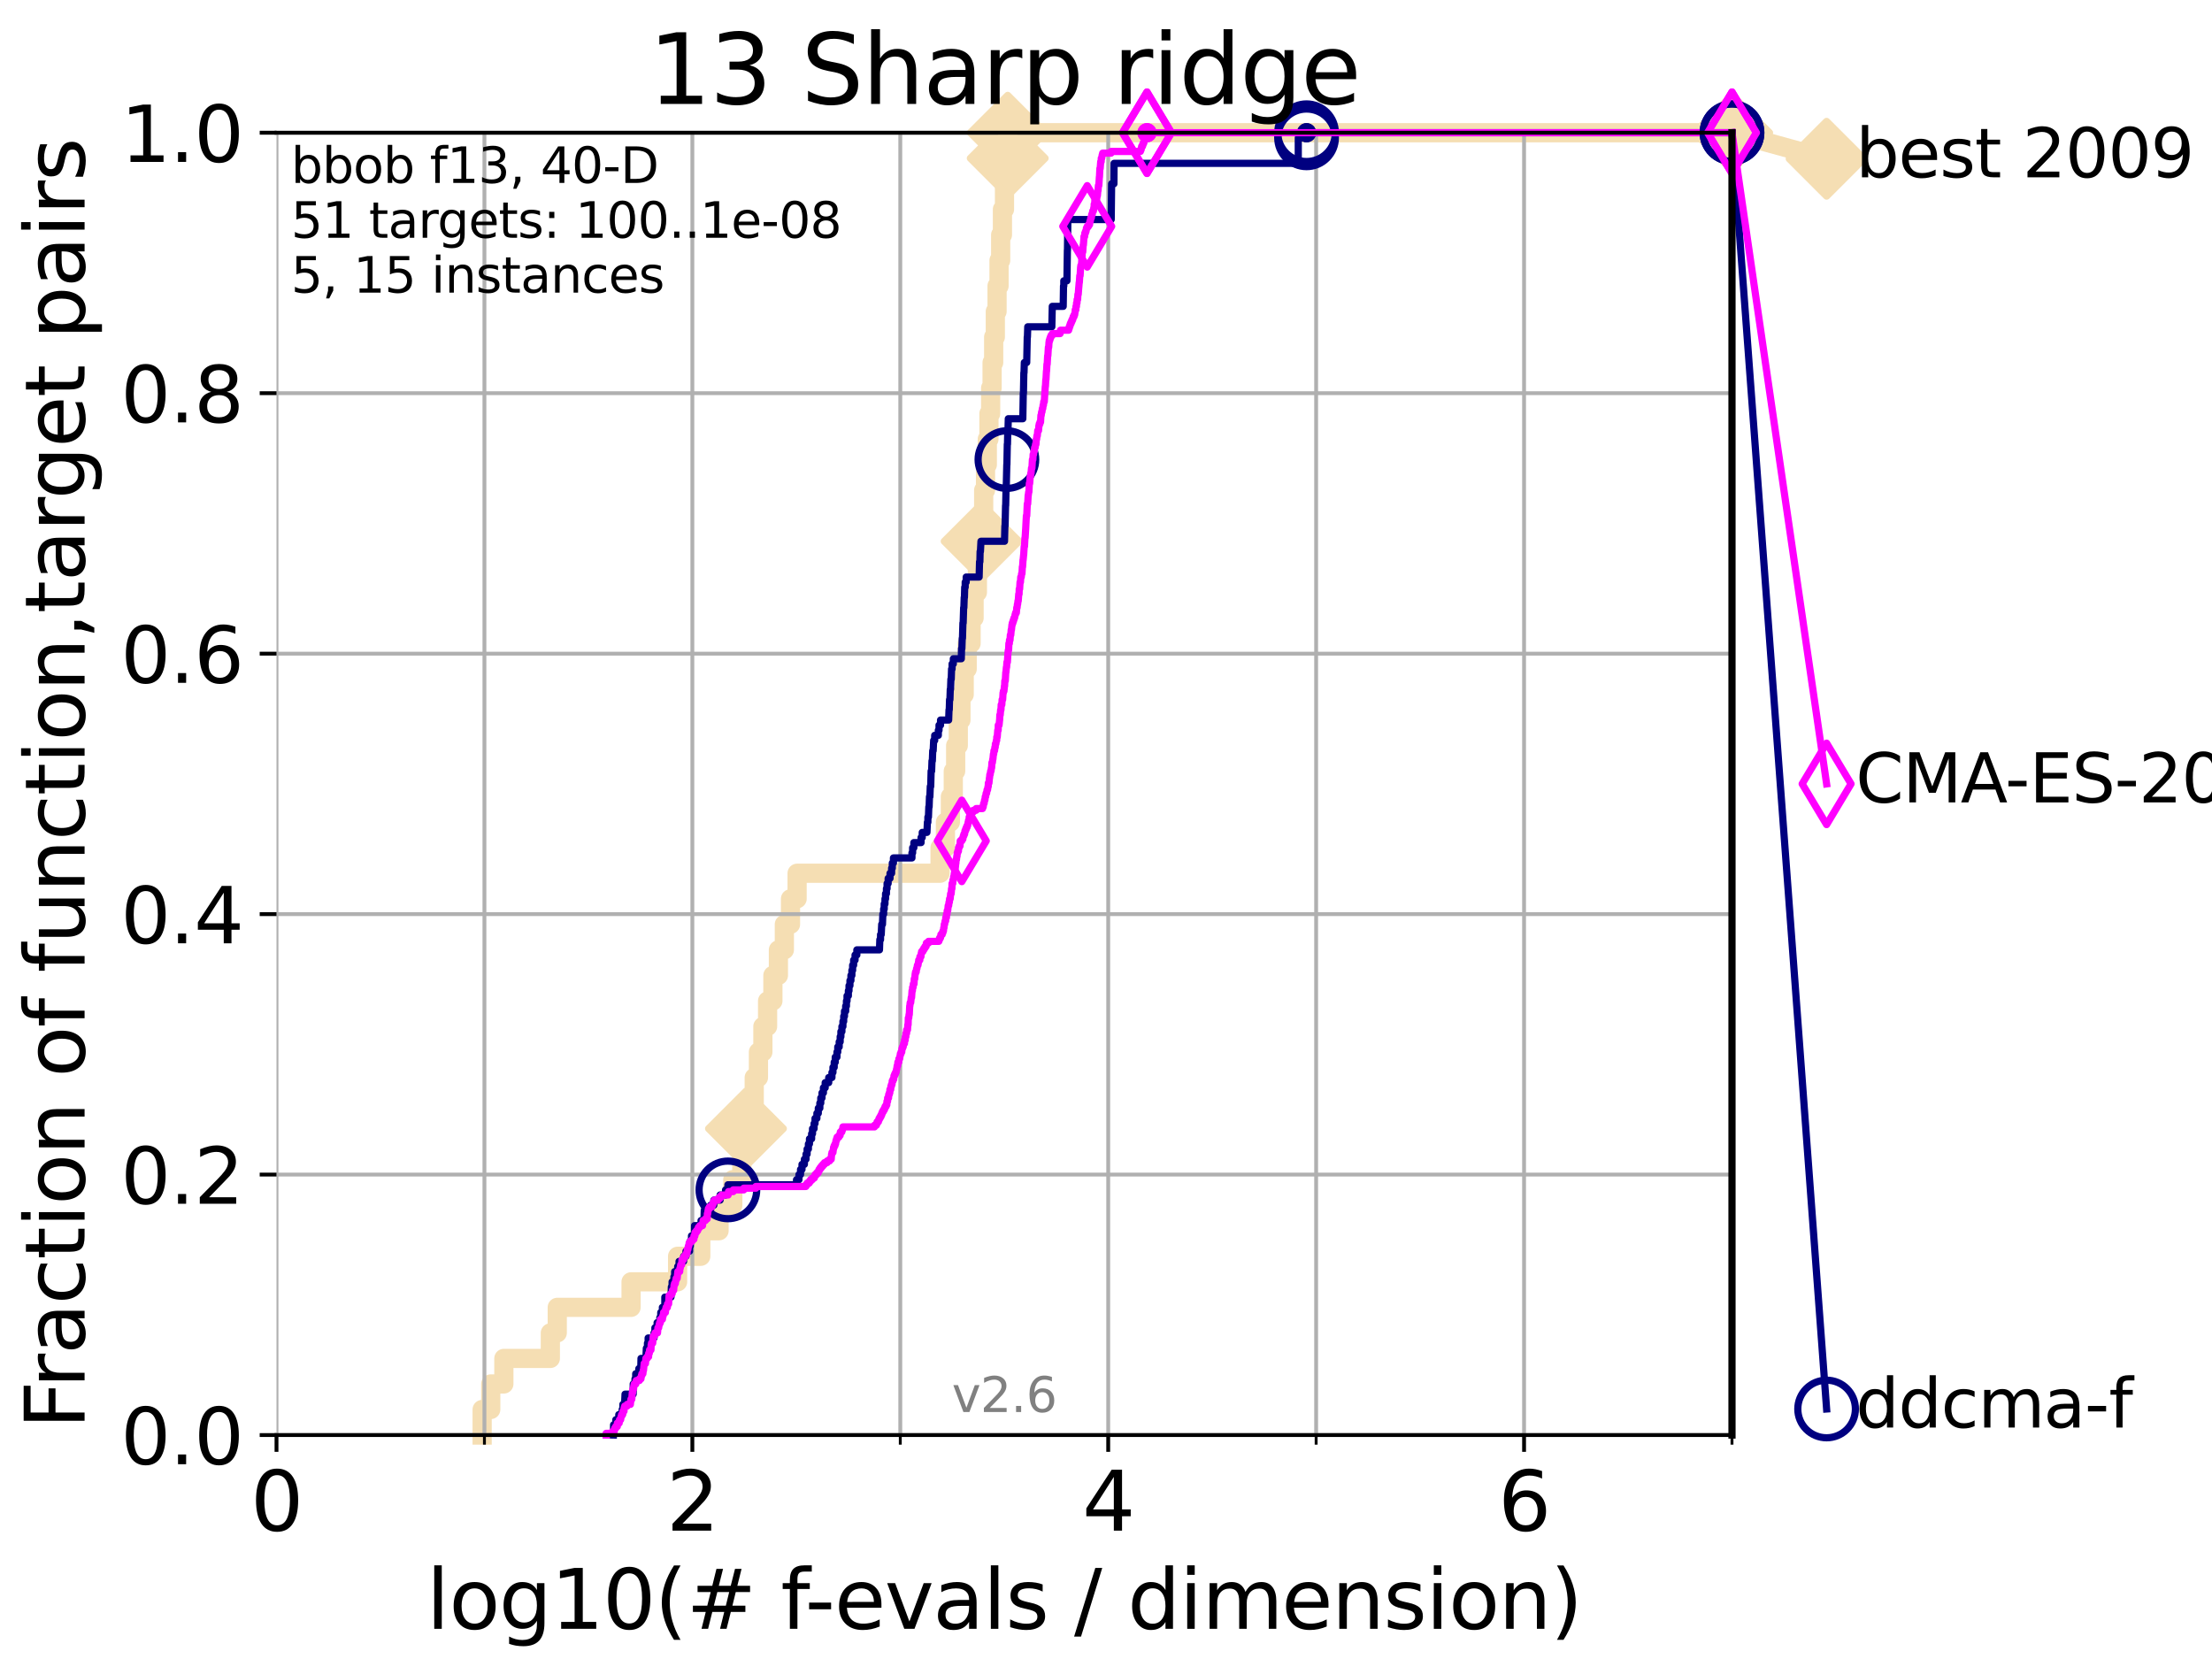 <?xml version="1.0" encoding="utf-8" standalone="no"?>
<!DOCTYPE svg PUBLIC "-//W3C//DTD SVG 1.1//EN"
  "http://www.w3.org/Graphics/SVG/1.1/DTD/svg11.dtd">
<svg xmlns:xlink="http://www.w3.org/1999/xlink" width="460.8pt" height="345.6pt" viewBox="0 0 460.8 345.6" xmlns="http://www.w3.org/2000/svg" version="1.1">
 <defs>
  <style type="text/css">*{stroke-linejoin: round; stroke-linecap: butt}</style>
 </defs>
 <g id="figure_1">
  <g id="patch_1">
   <path d="M 0 345.6 
L 460.8 345.6 
L 460.8 0 
L 0 0 
z
" style="fill: #ffffff"/>
  </g>
  <g id="axes_1">
   <g id="patch_2">
    <path d="M 57.6 298.944 
L 360.806 298.944 
L 360.806 27.648 
L 57.6 27.648 
z
" style="fill: #ffffff"/>
   </g>
   <g id="line2d_1">
    <path d="M 100.439 298.944 
L 100.439 293.624 
L 102.232 293.624 
L 102.232 288.305 
L 104.962 288.305 
L 104.962 282.985 
L 114.647 282.985 
L 114.647 277.666 
L 116.086 277.666 
L 116.086 272.346 
L 131.462 272.346 
L 131.462 267.027 
L 141.157 267.027 
L 141.157 261.707 
L 145.985 261.707 
L 145.985 256.388 
L 149.796 256.388 
L 149.796 251.068 
L 152.656 251.068 
L 152.656 245.749 
L 154.531 245.749 
L 154.531 240.429 
L 155.397 240.429 
L 155.397 235.11 
L 156.277 235.11 
L 156.277 229.79 
L 157.118 229.79 
L 157.118 224.471 
L 157.998 224.471 
L 157.998 219.151 
L 158.921 219.151 
L 158.921 213.832 
L 159.901 213.832 
L 159.901 208.512 
L 161.008 208.512 
L 161.008 203.192 
L 162.158 203.192 
L 162.158 197.873 
L 163.395 197.873 
L 163.395 192.553 
L 164.678 192.553 
L 164.678 187.234 
L 166.052 187.234 
L 166.052 181.914 
L 195.83 181.914 
L 195.83 176.595 
L 196.95 176.595 
L 196.95 171.275 
L 197.983 171.275 
L 197.983 165.956 
L 198.586 165.956 
L 198.586 160.636 
L 199.082 160.636 
L 199.082 155.317 
L 199.628 155.317 
L 199.628 149.997 
L 200.181 149.997 
L 200.181 144.678 
L 200.859 144.678 
L 200.859 139.358 
L 201.481 139.358 
L 201.481 134.039 
L 202.292 134.039 
L 202.292 128.719 
L 202.921 128.719 
L 202.921 123.4 
L 203.609 123.4 
L 203.609 118.08 
L 204.048 118.08 
L 204.048 112.76 
L 204.492 112.76 
L 204.492 107.441 
L 204.916 107.441 
L 204.916 102.121 
L 205.301 102.121 
L 205.301 96.802 
L 205.677 96.802 
L 205.677 91.482 
L 206.012 91.482 
L 206.012 86.163 
L 206.369 86.163 
L 206.369 80.843 
L 206.67 80.843 
L 206.67 75.524 
L 207 75.524 
L 207 70.204 
L 207.345 70.204 
L 207.345 64.885 
L 207.706 64.885 
L 207.706 59.565 
L 208.119 59.565 
L 208.119 54.246 
L 208.457 54.246 
L 208.457 48.926 
L 208.826 48.926 
L 208.826 43.607 
L 209.253 43.607 
L 209.253 38.287 
L 209.58 38.287 
L 209.58 32.968 
L 209.925 32.968 
L 209.925 27.648 
L 360.806 27.648 
" style="fill: none; stroke: #f5deb3; stroke-width: 4; stroke-linecap: square"/>
   </g>
   <g id="line2d_2">
    <defs>
     <path id="mc8f6553592" d="M -0 7.778 
L 7.778 0 
L 0 -7.778 
L -7.778 -0 
z
" style="stroke: #f5deb3; stroke-width: 1.5; stroke-linejoin: miter"/>
    </defs>
    <g>
     <use xlink:href="#mc8f6553592" x="155.397" y="235.11" style="fill: #f5deb3; stroke: #f5deb3; stroke-width: 1.5; stroke-linejoin: miter"/>
     <use xlink:href="#mc8f6553592" x="204.492" y="112.76" style="fill: #f5deb3; stroke: #f5deb3; stroke-width: 1.5; stroke-linejoin: miter"/>
     <use xlink:href="#mc8f6553592" x="209.925" y="32.968" style="fill: #f5deb3; stroke: #f5deb3; stroke-width: 1.5; stroke-linejoin: miter"/>
     <use xlink:href="#mc8f6553592" x="209.925" y="27.648" style="fill: #f5deb3; stroke: #f5deb3; stroke-width: 1.5; stroke-linejoin: miter"/>
     <use xlink:href="#mc8f6553592" x="360.806" y="27.648" style="fill: #f5deb3; stroke: #f5deb3; stroke-width: 1.5; stroke-linejoin: miter"/>
    </g>
   </g>
   <g id="line2d_3">
    <path style="fill: none; stroke: #f5deb3; stroke-width: 4; stroke-linecap: square"/>
    <g/>
   </g>
   <g id="line2d_4">
    <path d="M 360.806 27.648 
L 380.515 33.074 
" style="fill: none; stroke: #f5deb3; stroke-width: 4; stroke-linecap: square"/>
    <g>
     <use xlink:href="#mc8f6553592" x="360.806" y="27.648" style="fill: #f5deb3; stroke: #f5deb3; stroke-width: 1.5; stroke-linejoin: miter"/>
     <use xlink:href="#mc8f6553592" x="380.515" y="33.074" style="fill: #f5deb3; stroke: #f5deb3; stroke-width: 1.5; stroke-linejoin: miter"/>
    </g>
   </g>
   <g id="matplotlib.axis_1">
    <g id="xtick_1">
     <g id="line2d_5">
      <path d="M 57.6 298.944 
L 57.6 27.648 
" clip-path="url(#pc0962d190a)" style="fill: none; stroke: #b0b0b0; stroke-width: 0.8; stroke-linecap: square"/>
     </g>
     <g id="line2d_6">
      <defs>
       <path id="m0b5e8077ce" d="M 0 0 
L 0 3.5 
" style="stroke: #000000; stroke-width: 0.8"/>
      </defs>
      <g>
       <use xlink:href="#m0b5e8077ce" x="57.6" y="298.944" style="stroke: #000000; stroke-width: 0.8"/>
      </g>
     </g>
     <g id="text_1">
      <!-- 0 -->
      <g transform="translate(52.192 318.861)scale(0.17 -0.17)">
       <defs>
        <path id="DejaVuSans-30" d="M 2034 4250 
Q 1547 4250 1301 3770 
Q 1056 3291 1056 2328 
Q 1056 1369 1301 889 
Q 1547 409 2034 409 
Q 2525 409 2770 889 
Q 3016 1369 3016 2328 
Q 3016 3291 2770 3770 
Q 2525 4250 2034 4250 
z
M 2034 4750 
Q 2819 4750 3233 4129 
Q 3647 3509 3647 2328 
Q 3647 1150 3233 529 
Q 2819 -91 2034 -91 
Q 1250 -91 836 529 
Q 422 1150 422 2328 
Q 422 3509 836 4129 
Q 1250 4750 2034 4750 
z
" transform="scale(0.016)"/>
       </defs>
       <use xlink:href="#DejaVuSans-30"/>
      </g>
     </g>
    </g>
    <g id="xtick_2">
     <g id="line2d_7">
      <path d="M 144.23 298.944 
L 144.23 27.648 
" clip-path="url(#pc0962d190a)" style="fill: none; stroke: #b0b0b0; stroke-width: 0.8; stroke-linecap: square"/>
     </g>
     <g id="line2d_8">
      <g>
       <use xlink:href="#m0b5e8077ce" x="144.23" y="298.944" style="stroke: #000000; stroke-width: 0.8"/>
      </g>
     </g>
     <g id="text_2">
      <!-- 2 -->
      <g transform="translate(138.822 318.861)scale(0.17 -0.17)">
       <defs>
        <path id="DejaVuSans-32" d="M 1228 531 
L 3431 531 
L 3431 0 
L 469 0 
L 469 531 
Q 828 903 1448 1529 
Q 2069 2156 2228 2338 
Q 2531 2678 2651 2914 
Q 2772 3150 2772 3378 
Q 2772 3750 2511 3984 
Q 2250 4219 1831 4219 
Q 1534 4219 1204 4116 
Q 875 4013 500 3803 
L 500 4441 
Q 881 4594 1212 4672 
Q 1544 4750 1819 4750 
Q 2544 4750 2975 4387 
Q 3406 4025 3406 3419 
Q 3406 3131 3298 2873 
Q 3191 2616 2906 2266 
Q 2828 2175 2409 1742 
Q 1991 1309 1228 531 
z
" transform="scale(0.016)"/>
       </defs>
       <use xlink:href="#DejaVuSans-32"/>
      </g>
     </g>
    </g>
    <g id="xtick_3">
     <g id="line2d_9">
      <path d="M 230.861 298.944 
L 230.861 27.648 
" clip-path="url(#pc0962d190a)" style="fill: none; stroke: #b0b0b0; stroke-width: 0.8; stroke-linecap: square"/>
     </g>
     <g id="line2d_10">
      <g>
       <use xlink:href="#m0b5e8077ce" x="230.861" y="298.944" style="stroke: #000000; stroke-width: 0.8"/>
      </g>
     </g>
     <g id="text_3">
      <!-- 4 -->
      <g transform="translate(225.453 318.861)scale(0.17 -0.17)">
       <defs>
        <path id="DejaVuSans-34" d="M 2419 4116 
L 825 1625 
L 2419 1625 
L 2419 4116 
z
M 2253 4666 
L 3047 4666 
L 3047 1625 
L 3713 1625 
L 3713 1100 
L 3047 1100 
L 3047 0 
L 2419 0 
L 2419 1100 
L 313 1100 
L 313 1709 
L 2253 4666 
z
" transform="scale(0.016)"/>
       </defs>
       <use xlink:href="#DejaVuSans-34"/>
      </g>
     </g>
    </g>
    <g id="xtick_4">
     <g id="line2d_11">
      <path d="M 317.491 298.944 
L 317.491 27.648 
" clip-path="url(#pc0962d190a)" style="fill: none; stroke: #b0b0b0; stroke-width: 0.8; stroke-linecap: square"/>
     </g>
     <g id="line2d_12">
      <g>
       <use xlink:href="#m0b5e8077ce" x="317.491" y="298.944" style="stroke: #000000; stroke-width: 0.8"/>
      </g>
     </g>
     <g id="text_4">
      <!-- 6 -->
      <g transform="translate(312.083 318.861)scale(0.17 -0.17)">
       <defs>
        <path id="DejaVuSans-36" d="M 2113 2584 
Q 1688 2584 1439 2293 
Q 1191 2003 1191 1497 
Q 1191 994 1439 701 
Q 1688 409 2113 409 
Q 2538 409 2786 701 
Q 3034 994 3034 1497 
Q 3034 2003 2786 2293 
Q 2538 2584 2113 2584 
z
M 3366 4563 
L 3366 3988 
Q 3128 4100 2886 4159 
Q 2644 4219 2406 4219 
Q 1781 4219 1451 3797 
Q 1122 3375 1075 2522 
Q 1259 2794 1537 2939 
Q 1816 3084 2150 3084 
Q 2853 3084 3261 2657 
Q 3669 2231 3669 1497 
Q 3669 778 3244 343 
Q 2819 -91 2113 -91 
Q 1303 -91 875 529 
Q 447 1150 447 2328 
Q 447 3434 972 4092 
Q 1497 4750 2381 4750 
Q 2619 4750 2861 4703 
Q 3103 4656 3366 4563 
z
" transform="scale(0.016)"/>
       </defs>
       <use xlink:href="#DejaVuSans-36"/>
      </g>
     </g>
    </g>
    <g id="xtick_5">
     <g id="line2d_13">
      <path d="M 100.915 298.944 
L 100.915 27.648 
" clip-path="url(#pc0962d190a)" style="fill: none; stroke: #b0b0b0; stroke-width: 0.8; stroke-linecap: square"/>
     </g>
     <g id="line2d_14">
      <defs>
       <path id="mfd5f16abc5" d="M 0 0 
L 0 2 
" style="stroke: #000000; stroke-width: 0.6"/>
      </defs>
      <g>
       <use xlink:href="#mfd5f16abc5" x="100.915" y="298.944" style="stroke: #000000; stroke-width: 0.6"/>
      </g>
     </g>
    </g>
    <g id="xtick_6">
     <g id="line2d_15">
      <path d="M 187.546 298.944 
L 187.546 27.648 
" clip-path="url(#pc0962d190a)" style="fill: none; stroke: #b0b0b0; stroke-width: 0.8; stroke-linecap: square"/>
     </g>
     <g id="line2d_16">
      <g>
       <use xlink:href="#mfd5f16abc5" x="187.546" y="298.944" style="stroke: #000000; stroke-width: 0.6"/>
      </g>
     </g>
    </g>
    <g id="xtick_7">
     <g id="line2d_17">
      <path d="M 274.176 298.944 
L 274.176 27.648 
" clip-path="url(#pc0962d190a)" style="fill: none; stroke: #b0b0b0; stroke-width: 0.8; stroke-linecap: square"/>
     </g>
     <g id="line2d_18">
      <g>
       <use xlink:href="#mfd5f16abc5" x="274.176" y="298.944" style="stroke: #000000; stroke-width: 0.6"/>
      </g>
     </g>
    </g>
    <g id="xtick_8">
     <g id="line2d_19">
      <path d="M 360.806 298.944 
L 360.806 27.648 
" clip-path="url(#pc0962d190a)" style="fill: none; stroke: #b0b0b0; stroke-width: 0.8; stroke-linecap: square"/>
     </g>
     <g id="line2d_20">
      <g>
       <use xlink:href="#mfd5f16abc5" x="360.806" y="298.944" style="stroke: #000000; stroke-width: 0.6"/>
      </g>
     </g>
    </g>
    <g id="text_5">
     <!-- log10(# f-evals / dimension) -->
     <g transform="translate(88.823 339.314)scale(0.17 -0.17)">
      <defs>
       <path id="DejaVuSans-6c" d="M 603 4863 
L 1178 4863 
L 1178 0 
L 603 0 
L 603 4863 
z
" transform="scale(0.016)"/>
       <path id="DejaVuSans-6f" d="M 1959 3097 
Q 1497 3097 1228 2736 
Q 959 2375 959 1747 
Q 959 1119 1226 758 
Q 1494 397 1959 397 
Q 2419 397 2687 759 
Q 2956 1122 2956 1747 
Q 2956 2369 2687 2733 
Q 2419 3097 1959 3097 
z
M 1959 3584 
Q 2709 3584 3137 3096 
Q 3566 2609 3566 1747 
Q 3566 888 3137 398 
Q 2709 -91 1959 -91 
Q 1206 -91 779 398 
Q 353 888 353 1747 
Q 353 2609 779 3096 
Q 1206 3584 1959 3584 
z
" transform="scale(0.016)"/>
       <path id="DejaVuSans-67" d="M 2906 1791 
Q 2906 2416 2648 2759 
Q 2391 3103 1925 3103 
Q 1463 3103 1205 2759 
Q 947 2416 947 1791 
Q 947 1169 1205 825 
Q 1463 481 1925 481 
Q 2391 481 2648 825 
Q 2906 1169 2906 1791 
z
M 3481 434 
Q 3481 -459 3084 -895 
Q 2688 -1331 1869 -1331 
Q 1566 -1331 1297 -1286 
Q 1028 -1241 775 -1147 
L 775 -588 
Q 1028 -725 1275 -790 
Q 1522 -856 1778 -856 
Q 2344 -856 2625 -561 
Q 2906 -266 2906 331 
L 2906 616 
Q 2728 306 2450 153 
Q 2172 0 1784 0 
Q 1141 0 747 490 
Q 353 981 353 1791 
Q 353 2603 747 3093 
Q 1141 3584 1784 3584 
Q 2172 3584 2450 3431 
Q 2728 3278 2906 2969 
L 2906 3500 
L 3481 3500 
L 3481 434 
z
" transform="scale(0.016)"/>
       <path id="DejaVuSans-31" d="M 794 531 
L 1825 531 
L 1825 4091 
L 703 3866 
L 703 4441 
L 1819 4666 
L 2450 4666 
L 2450 531 
L 3481 531 
L 3481 0 
L 794 0 
L 794 531 
z
" transform="scale(0.016)"/>
       <path id="DejaVuSans-28" d="M 1984 4856 
Q 1566 4138 1362 3434 
Q 1159 2731 1159 2009 
Q 1159 1288 1364 580 
Q 1569 -128 1984 -844 
L 1484 -844 
Q 1016 -109 783 600 
Q 550 1309 550 2009 
Q 550 2706 781 3412 
Q 1013 4119 1484 4856 
L 1984 4856 
z
" transform="scale(0.016)"/>
       <path id="DejaVuSans-23" d="M 3272 2816 
L 2363 2816 
L 2100 1772 
L 3016 1772 
L 3272 2816 
z
M 2803 4594 
L 2478 3297 
L 3391 3297 
L 3719 4594 
L 4219 4594 
L 3897 3297 
L 4872 3297 
L 4872 2816 
L 3775 2816 
L 3519 1772 
L 4513 1772 
L 4513 1294 
L 3397 1294 
L 3072 0 
L 2572 0 
L 2894 1294 
L 1978 1294 
L 1656 0 
L 1153 0 
L 1478 1294 
L 494 1294 
L 494 1772 
L 1594 1772 
L 1856 2816 
L 850 2816 
L 850 3297 
L 1978 3297 
L 2297 4594 
L 2803 4594 
z
" transform="scale(0.016)"/>
       <path id="DejaVuSans-20" transform="scale(0.016)"/>
       <path id="DejaVuSans-66" d="M 2375 4863 
L 2375 4384 
L 1825 4384 
Q 1516 4384 1395 4259 
Q 1275 4134 1275 3809 
L 1275 3500 
L 2222 3500 
L 2222 3053 
L 1275 3053 
L 1275 0 
L 697 0 
L 697 3053 
L 147 3053 
L 147 3500 
L 697 3500 
L 697 3744 
Q 697 4328 969 4595 
Q 1241 4863 1831 4863 
L 2375 4863 
z
" transform="scale(0.016)"/>
       <path id="DejaVuSans-2d" d="M 313 2009 
L 1997 2009 
L 1997 1497 
L 313 1497 
L 313 2009 
z
" transform="scale(0.016)"/>
       <path id="DejaVuSans-65" d="M 3597 1894 
L 3597 1613 
L 953 1613 
Q 991 1019 1311 708 
Q 1631 397 2203 397 
Q 2534 397 2845 478 
Q 3156 559 3463 722 
L 3463 178 
Q 3153 47 2828 -22 
Q 2503 -91 2169 -91 
Q 1331 -91 842 396 
Q 353 884 353 1716 
Q 353 2575 817 3079 
Q 1281 3584 2069 3584 
Q 2775 3584 3186 3129 
Q 3597 2675 3597 1894 
z
M 3022 2063 
Q 3016 2534 2758 2815 
Q 2500 3097 2075 3097 
Q 1594 3097 1305 2825 
Q 1016 2553 972 2059 
L 3022 2063 
z
" transform="scale(0.016)"/>
       <path id="DejaVuSans-76" d="M 191 3500 
L 800 3500 
L 1894 563 
L 2988 3500 
L 3597 3500 
L 2284 0 
L 1503 0 
L 191 3500 
z
" transform="scale(0.016)"/>
       <path id="DejaVuSans-61" d="M 2194 1759 
Q 1497 1759 1228 1600 
Q 959 1441 959 1056 
Q 959 750 1161 570 
Q 1363 391 1709 391 
Q 2188 391 2477 730 
Q 2766 1069 2766 1631 
L 2766 1759 
L 2194 1759 
z
M 3341 1997 
L 3341 0 
L 2766 0 
L 2766 531 
Q 2569 213 2275 61 
Q 1981 -91 1556 -91 
Q 1019 -91 701 211 
Q 384 513 384 1019 
Q 384 1609 779 1909 
Q 1175 2209 1959 2209 
L 2766 2209 
L 2766 2266 
Q 2766 2663 2505 2880 
Q 2244 3097 1772 3097 
Q 1472 3097 1187 3025 
Q 903 2953 641 2809 
L 641 3341 
Q 956 3463 1253 3523 
Q 1550 3584 1831 3584 
Q 2591 3584 2966 3190 
Q 3341 2797 3341 1997 
z
" transform="scale(0.016)"/>
       <path id="DejaVuSans-73" d="M 2834 3397 
L 2834 2853 
Q 2591 2978 2328 3040 
Q 2066 3103 1784 3103 
Q 1356 3103 1142 2972 
Q 928 2841 928 2578 
Q 928 2378 1081 2264 
Q 1234 2150 1697 2047 
L 1894 2003 
Q 2506 1872 2764 1633 
Q 3022 1394 3022 966 
Q 3022 478 2636 193 
Q 2250 -91 1575 -91 
Q 1294 -91 989 -36 
Q 684 19 347 128 
L 347 722 
Q 666 556 975 473 
Q 1284 391 1588 391 
Q 1994 391 2212 530 
Q 2431 669 2431 922 
Q 2431 1156 2273 1281 
Q 2116 1406 1581 1522 
L 1381 1569 
Q 847 1681 609 1914 
Q 372 2147 372 2553 
Q 372 3047 722 3315 
Q 1072 3584 1716 3584 
Q 2034 3584 2315 3537 
Q 2597 3491 2834 3397 
z
" transform="scale(0.016)"/>
       <path id="DejaVuSans-2f" d="M 1625 4666 
L 2156 4666 
L 531 -594 
L 0 -594 
L 1625 4666 
z
" transform="scale(0.016)"/>
       <path id="DejaVuSans-64" d="M 2906 2969 
L 2906 4863 
L 3481 4863 
L 3481 0 
L 2906 0 
L 2906 525 
Q 2725 213 2448 61 
Q 2172 -91 1784 -91 
Q 1150 -91 751 415 
Q 353 922 353 1747 
Q 353 2572 751 3078 
Q 1150 3584 1784 3584 
Q 2172 3584 2448 3432 
Q 2725 3281 2906 2969 
z
M 947 1747 
Q 947 1113 1208 752 
Q 1469 391 1925 391 
Q 2381 391 2643 752 
Q 2906 1113 2906 1747 
Q 2906 2381 2643 2742 
Q 2381 3103 1925 3103 
Q 1469 3103 1208 2742 
Q 947 2381 947 1747 
z
" transform="scale(0.016)"/>
       <path id="DejaVuSans-69" d="M 603 3500 
L 1178 3500 
L 1178 0 
L 603 0 
L 603 3500 
z
M 603 4863 
L 1178 4863 
L 1178 4134 
L 603 4134 
L 603 4863 
z
" transform="scale(0.016)"/>
       <path id="DejaVuSans-6d" d="M 3328 2828 
Q 3544 3216 3844 3400 
Q 4144 3584 4550 3584 
Q 5097 3584 5394 3201 
Q 5691 2819 5691 2113 
L 5691 0 
L 5113 0 
L 5113 2094 
Q 5113 2597 4934 2840 
Q 4756 3084 4391 3084 
Q 3944 3084 3684 2787 
Q 3425 2491 3425 1978 
L 3425 0 
L 2847 0 
L 2847 2094 
Q 2847 2600 2669 2842 
Q 2491 3084 2119 3084 
Q 1678 3084 1418 2786 
Q 1159 2488 1159 1978 
L 1159 0 
L 581 0 
L 581 3500 
L 1159 3500 
L 1159 2956 
Q 1356 3278 1631 3431 
Q 1906 3584 2284 3584 
Q 2666 3584 2933 3390 
Q 3200 3197 3328 2828 
z
" transform="scale(0.016)"/>
       <path id="DejaVuSans-6e" d="M 3513 2113 
L 3513 0 
L 2938 0 
L 2938 2094 
Q 2938 2591 2744 2837 
Q 2550 3084 2163 3084 
Q 1697 3084 1428 2787 
Q 1159 2491 1159 1978 
L 1159 0 
L 581 0 
L 581 3500 
L 1159 3500 
L 1159 2956 
Q 1366 3272 1645 3428 
Q 1925 3584 2291 3584 
Q 2894 3584 3203 3211 
Q 3513 2838 3513 2113 
z
" transform="scale(0.016)"/>
       <path id="DejaVuSans-29" d="M 513 4856 
L 1013 4856 
Q 1481 4119 1714 3412 
Q 1947 2706 1947 2009 
Q 1947 1309 1714 600 
Q 1481 -109 1013 -844 
L 513 -844 
Q 928 -128 1133 580 
Q 1338 1288 1338 2009 
Q 1338 2731 1133 3434 
Q 928 4138 513 4856 
z
" transform="scale(0.016)"/>
      </defs>
      <use xlink:href="#DejaVuSans-6c"/>
      <use xlink:href="#DejaVuSans-6f" x="27.783"/>
      <use xlink:href="#DejaVuSans-67" x="88.965"/>
      <use xlink:href="#DejaVuSans-31" x="152.441"/>
      <use xlink:href="#DejaVuSans-30" x="216.064"/>
      <use xlink:href="#DejaVuSans-28" x="279.688"/>
      <use xlink:href="#DejaVuSans-23" x="318.701"/>
      <use xlink:href="#DejaVuSans-20" x="402.49"/>
      <use xlink:href="#DejaVuSans-66" x="434.277"/>
      <use xlink:href="#DejaVuSans-2d" x="463.982"/>
      <use xlink:href="#DejaVuSans-65" x="500.066"/>
      <use xlink:href="#DejaVuSans-76" x="561.59"/>
      <use xlink:href="#DejaVuSans-61" x="620.77"/>
      <use xlink:href="#DejaVuSans-6c" x="682.049"/>
      <use xlink:href="#DejaVuSans-73" x="709.832"/>
      <use xlink:href="#DejaVuSans-20" x="761.932"/>
      <use xlink:href="#DejaVuSans-2f" x="793.719"/>
      <use xlink:href="#DejaVuSans-20" x="827.41"/>
      <use xlink:href="#DejaVuSans-64" x="859.197"/>
      <use xlink:href="#DejaVuSans-69" x="922.674"/>
      <use xlink:href="#DejaVuSans-6d" x="950.457"/>
      <use xlink:href="#DejaVuSans-65" x="1047.869"/>
      <use xlink:href="#DejaVuSans-6e" x="1109.393"/>
      <use xlink:href="#DejaVuSans-73" x="1172.771"/>
      <use xlink:href="#DejaVuSans-69" x="1224.871"/>
      <use xlink:href="#DejaVuSans-6f" x="1252.654"/>
      <use xlink:href="#DejaVuSans-6e" x="1313.836"/>
      <use xlink:href="#DejaVuSans-29" x="1377.215"/>
     </g>
    </g>
   </g>
   <g id="matplotlib.axis_2">
    <g id="ytick_1">
     <g id="line2d_21">
      <path d="M 57.6 298.944 
L 360.806 298.944 
" clip-path="url(#pc0962d190a)" style="fill: none; stroke: #b0b0b0; stroke-width: 0.8; stroke-linecap: square"/>
     </g>
     <g id="line2d_22">
      <defs>
       <path id="mb791b2f36f" d="M 0 0 
L -3.5 0 
" style="stroke: #000000; stroke-width: 0.8"/>
      </defs>
      <g>
       <use xlink:href="#mb791b2f36f" x="57.6" y="298.944" style="stroke: #000000; stroke-width: 0.8"/>
      </g>
     </g>
     <g id="text_6">
      <!-- 0.0 -->
      <g transform="translate(25.155 305.023)scale(0.16 -0.16)">
       <defs>
        <path id="DejaVuSans-2e" d="M 684 794 
L 1344 794 
L 1344 0 
L 684 0 
L 684 794 
z
" transform="scale(0.016)"/>
       </defs>
       <use xlink:href="#DejaVuSans-30"/>
       <use xlink:href="#DejaVuSans-2e" x="63.623"/>
       <use xlink:href="#DejaVuSans-30" x="95.41"/>
      </g>
     </g>
    </g>
    <g id="ytick_2">
     <g id="line2d_23">
      <path d="M 57.6 244.685 
L 360.806 244.685 
" clip-path="url(#pc0962d190a)" style="fill: none; stroke: #b0b0b0; stroke-width: 0.8; stroke-linecap: square"/>
     </g>
     <g id="line2d_24">
      <g>
       <use xlink:href="#mb791b2f36f" x="57.6" y="244.685" style="stroke: #000000; stroke-width: 0.8"/>
      </g>
     </g>
     <g id="text_7">
      <!-- 0.2 -->
      <g transform="translate(25.155 250.764)scale(0.16 -0.16)">
       <use xlink:href="#DejaVuSans-30"/>
       <use xlink:href="#DejaVuSans-2e" x="63.623"/>
       <use xlink:href="#DejaVuSans-32" x="95.41"/>
      </g>
     </g>
    </g>
    <g id="ytick_3">
     <g id="line2d_25">
      <path d="M 57.6 190.426 
L 360.806 190.426 
" clip-path="url(#pc0962d190a)" style="fill: none; stroke: #b0b0b0; stroke-width: 0.8; stroke-linecap: square"/>
     </g>
     <g id="line2d_26">
      <g>
       <use xlink:href="#mb791b2f36f" x="57.6" y="190.426" style="stroke: #000000; stroke-width: 0.8"/>
      </g>
     </g>
     <g id="text_8">
      <!-- 0.4 -->
      <g transform="translate(25.155 196.504)scale(0.16 -0.16)">
       <use xlink:href="#DejaVuSans-30"/>
       <use xlink:href="#DejaVuSans-2e" x="63.623"/>
       <use xlink:href="#DejaVuSans-34" x="95.41"/>
      </g>
     </g>
    </g>
    <g id="ytick_4">
     <g id="line2d_27">
      <path d="M 57.6 136.166 
L 360.806 136.166 
" clip-path="url(#pc0962d190a)" style="fill: none; stroke: #b0b0b0; stroke-width: 0.8; stroke-linecap: square"/>
     </g>
     <g id="line2d_28">
      <g>
       <use xlink:href="#mb791b2f36f" x="57.6" y="136.166" style="stroke: #000000; stroke-width: 0.8"/>
      </g>
     </g>
     <g id="text_9">
      <!-- 0.6 -->
      <g transform="translate(25.155 142.245)scale(0.16 -0.16)">
       <use xlink:href="#DejaVuSans-30"/>
       <use xlink:href="#DejaVuSans-2e" x="63.623"/>
       <use xlink:href="#DejaVuSans-36" x="95.41"/>
      </g>
     </g>
    </g>
    <g id="ytick_5">
     <g id="line2d_29">
      <path d="M 57.6 81.907 
L 360.806 81.907 
" clip-path="url(#pc0962d190a)" style="fill: none; stroke: #b0b0b0; stroke-width: 0.8; stroke-linecap: square"/>
     </g>
     <g id="line2d_30">
      <g>
       <use xlink:href="#mb791b2f36f" x="57.6" y="81.907" style="stroke: #000000; stroke-width: 0.8"/>
      </g>
     </g>
     <g id="text_10">
      <!-- 0.8 -->
      <g transform="translate(25.155 87.986)scale(0.16 -0.16)">
       <defs>
        <path id="DejaVuSans-38" d="M 2034 2216 
Q 1584 2216 1326 1975 
Q 1069 1734 1069 1313 
Q 1069 891 1326 650 
Q 1584 409 2034 409 
Q 2484 409 2743 651 
Q 3003 894 3003 1313 
Q 3003 1734 2745 1975 
Q 2488 2216 2034 2216 
z
M 1403 2484 
Q 997 2584 770 2862 
Q 544 3141 544 3541 
Q 544 4100 942 4425 
Q 1341 4750 2034 4750 
Q 2731 4750 3128 4425 
Q 3525 4100 3525 3541 
Q 3525 3141 3298 2862 
Q 3072 2584 2669 2484 
Q 3125 2378 3379 2068 
Q 3634 1759 3634 1313 
Q 3634 634 3220 271 
Q 2806 -91 2034 -91 
Q 1263 -91 848 271 
Q 434 634 434 1313 
Q 434 1759 690 2068 
Q 947 2378 1403 2484 
z
M 1172 3481 
Q 1172 3119 1398 2916 
Q 1625 2713 2034 2713 
Q 2441 2713 2670 2916 
Q 2900 3119 2900 3481 
Q 2900 3844 2670 4047 
Q 2441 4250 2034 4250 
Q 1625 4250 1398 4047 
Q 1172 3844 1172 3481 
z
" transform="scale(0.016)"/>
       </defs>
       <use xlink:href="#DejaVuSans-30"/>
       <use xlink:href="#DejaVuSans-2e" x="63.623"/>
       <use xlink:href="#DejaVuSans-38" x="95.41"/>
      </g>
     </g>
    </g>
    <g id="ytick_6">
     <g id="line2d_31">
      <path d="M 57.6 27.648 
L 360.806 27.648 
" clip-path="url(#pc0962d190a)" style="fill: none; stroke: #b0b0b0; stroke-width: 0.8; stroke-linecap: square"/>
     </g>
     <g id="line2d_32">
      <g>
       <use xlink:href="#mb791b2f36f" x="57.6" y="27.648" style="stroke: #000000; stroke-width: 0.8"/>
      </g>
     </g>
     <g id="text_11">
      <!-- 1.0 -->
      <g transform="translate(25.155 33.727)scale(0.16 -0.16)">
       <use xlink:href="#DejaVuSans-31"/>
       <use xlink:href="#DejaVuSans-2e" x="63.623"/>
       <use xlink:href="#DejaVuSans-30" x="95.41"/>
      </g>
     </g>
    </g>
    <g id="text_12">
     <!-- Fraction of function,target pairs -->
     <g transform="translate(17.62 297.681)rotate(-90)scale(0.17 -0.17)">
      <defs>
       <path id="DejaVuSans-46" d="M 628 4666 
L 3309 4666 
L 3309 4134 
L 1259 4134 
L 1259 2759 
L 3109 2759 
L 3109 2228 
L 1259 2228 
L 1259 0 
L 628 0 
L 628 4666 
z
" transform="scale(0.016)"/>
       <path id="DejaVuSans-72" d="M 2631 2963 
Q 2534 3019 2420 3045 
Q 2306 3072 2169 3072 
Q 1681 3072 1420 2755 
Q 1159 2438 1159 1844 
L 1159 0 
L 581 0 
L 581 3500 
L 1159 3500 
L 1159 2956 
Q 1341 3275 1631 3429 
Q 1922 3584 2338 3584 
Q 2397 3584 2469 3576 
Q 2541 3569 2628 3553 
L 2631 2963 
z
" transform="scale(0.016)"/>
       <path id="DejaVuSans-63" d="M 3122 3366 
L 3122 2828 
Q 2878 2963 2633 3030 
Q 2388 3097 2138 3097 
Q 1578 3097 1268 2742 
Q 959 2388 959 1747 
Q 959 1106 1268 751 
Q 1578 397 2138 397 
Q 2388 397 2633 464 
Q 2878 531 3122 666 
L 3122 134 
Q 2881 22 2623 -34 
Q 2366 -91 2075 -91 
Q 1284 -91 818 406 
Q 353 903 353 1747 
Q 353 2603 823 3093 
Q 1294 3584 2113 3584 
Q 2378 3584 2631 3529 
Q 2884 3475 3122 3366 
z
" transform="scale(0.016)"/>
       <path id="DejaVuSans-74" d="M 1172 4494 
L 1172 3500 
L 2356 3500 
L 2356 3053 
L 1172 3053 
L 1172 1153 
Q 1172 725 1289 603 
Q 1406 481 1766 481 
L 2356 481 
L 2356 0 
L 1766 0 
Q 1100 0 847 248 
Q 594 497 594 1153 
L 594 3053 
L 172 3053 
L 172 3500 
L 594 3500 
L 594 4494 
L 1172 4494 
z
" transform="scale(0.016)"/>
       <path id="DejaVuSans-75" d="M 544 1381 
L 544 3500 
L 1119 3500 
L 1119 1403 
Q 1119 906 1312 657 
Q 1506 409 1894 409 
Q 2359 409 2629 706 
Q 2900 1003 2900 1516 
L 2900 3500 
L 3475 3500 
L 3475 0 
L 2900 0 
L 2900 538 
Q 2691 219 2414 64 
Q 2138 -91 1772 -91 
Q 1169 -91 856 284 
Q 544 659 544 1381 
z
M 1991 3584 
L 1991 3584 
z
" transform="scale(0.016)"/>
       <path id="DejaVuSans-2c" d="M 750 794 
L 1409 794 
L 1409 256 
L 897 -744 
L 494 -744 
L 750 256 
L 750 794 
z
" transform="scale(0.016)"/>
       <path id="DejaVuSans-70" d="M 1159 525 
L 1159 -1331 
L 581 -1331 
L 581 3500 
L 1159 3500 
L 1159 2969 
Q 1341 3281 1617 3432 
Q 1894 3584 2278 3584 
Q 2916 3584 3314 3078 
Q 3713 2572 3713 1747 
Q 3713 922 3314 415 
Q 2916 -91 2278 -91 
Q 1894 -91 1617 61 
Q 1341 213 1159 525 
z
M 3116 1747 
Q 3116 2381 2855 2742 
Q 2594 3103 2138 3103 
Q 1681 3103 1420 2742 
Q 1159 2381 1159 1747 
Q 1159 1113 1420 752 
Q 1681 391 2138 391 
Q 2594 391 2855 752 
Q 3116 1113 3116 1747 
z
" transform="scale(0.016)"/>
      </defs>
      <use xlink:href="#DejaVuSans-46"/>
      <use xlink:href="#DejaVuSans-72" x="50.27"/>
      <use xlink:href="#DejaVuSans-61" x="91.383"/>
      <use xlink:href="#DejaVuSans-63" x="152.662"/>
      <use xlink:href="#DejaVuSans-74" x="207.643"/>
      <use xlink:href="#DejaVuSans-69" x="246.852"/>
      <use xlink:href="#DejaVuSans-6f" x="274.635"/>
      <use xlink:href="#DejaVuSans-6e" x="335.816"/>
      <use xlink:href="#DejaVuSans-20" x="399.195"/>
      <use xlink:href="#DejaVuSans-6f" x="430.982"/>
      <use xlink:href="#DejaVuSans-66" x="492.164"/>
      <use xlink:href="#DejaVuSans-20" x="527.369"/>
      <use xlink:href="#DejaVuSans-66" x="559.156"/>
      <use xlink:href="#DejaVuSans-75" x="594.361"/>
      <use xlink:href="#DejaVuSans-6e" x="657.74"/>
      <use xlink:href="#DejaVuSans-63" x="721.119"/>
      <use xlink:href="#DejaVuSans-74" x="776.1"/>
      <use xlink:href="#DejaVuSans-69" x="815.309"/>
      <use xlink:href="#DejaVuSans-6f" x="843.092"/>
      <use xlink:href="#DejaVuSans-6e" x="904.273"/>
      <use xlink:href="#DejaVuSans-2c" x="967.652"/>
      <use xlink:href="#DejaVuSans-74" x="999.439"/>
      <use xlink:href="#DejaVuSans-61" x="1038.648"/>
      <use xlink:href="#DejaVuSans-72" x="1099.928"/>
      <use xlink:href="#DejaVuSans-67" x="1139.291"/>
      <use xlink:href="#DejaVuSans-65" x="1202.768"/>
      <use xlink:href="#DejaVuSans-74" x="1264.291"/>
      <use xlink:href="#DejaVuSans-20" x="1303.5"/>
      <use xlink:href="#DejaVuSans-70" x="1335.287"/>
      <use xlink:href="#DejaVuSans-61" x="1398.764"/>
      <use xlink:href="#DejaVuSans-69" x="1460.043"/>
      <use xlink:href="#DejaVuSans-72" x="1487.826"/>
      <use xlink:href="#DejaVuSans-73" x="1528.939"/>
     </g>
    </g>
   </g>
   <g id="line2d_33">
    <defs>
     <path id="mad44a78431" d="M 0 1.5 
C 0.398 1.5 0.779 1.342 1.061 1.061 
C 1.342 0.779 1.5 0.398 1.5 0 
C 1.5 -0.398 1.342 -0.779 1.061 -1.061 
C 0.779 -1.342 0.398 -1.5 0 -1.5 
C -0.398 -1.5 -0.779 -1.342 -1.061 -1.061 
C -1.342 -0.779 -1.5 -0.398 -1.5 0 
C -1.5 0.398 -1.342 0.779 -1.061 1.061 
C -0.779 1.342 -0.398 1.5 0 1.5 
z
" style="stroke: #f5deb3"/>
    </defs>
    <g>
     <use xlink:href="#mad44a78431" x="209.925" y="27.648" style="fill: #f5deb3; stroke: #f5deb3"/>
     <use xlink:href="#mad44a78431" x="209.925" y="27.648" style="fill: #f5deb3; stroke: #f5deb3"/>
    </g>
   </g>
   <g id="line2d_34">
    <defs>
     <path id="m25a6f267ad" d="M 0 1.5 
C 0.398 1.5 0.779 1.342 1.061 1.061 
C 1.342 0.779 1.5 0.398 1.5 0 
C 1.5 -0.398 1.342 -0.779 1.061 -1.061 
C 0.779 -1.342 0.398 -1.5 0 -1.5 
C -0.398 -1.5 -0.779 -1.342 -1.061 -1.061 
C -1.342 -0.779 -1.5 -0.398 -1.5 0 
C -1.5 0.398 -1.342 0.779 -1.061 1.061 
C -0.779 1.342 -0.398 1.5 0 1.5 
z
" style="stroke: #000080"/>
    </defs>
    <g>
     <use xlink:href="#m25a6f267ad" x="272.179" y="27.648" style="fill: #000080; stroke: #000080"/>
     <use xlink:href="#m25a6f267ad" x="272.179" y="27.648" style="fill: #000080; stroke: #000080"/>
    </g>
   </g>
   <g id="line2d_35">
    <path d="M 127.777 298.944 
L 127.822 296.816 
L 128.288 296.816 
L 128.288 295.752 
L 128.904 295.752 
L 128.904 294.688 
L 129.612 294.688 
L 129.612 293.624 
L 129.755 293.624 
L 129.755 292.561 
L 130.107 292.561 
L 130.207 290.433 
L 131.902 290.433 
L 131.911 288.305 
L 132.278 288.305 
L 132.278 287.241 
L 132.429 287.241 
L 132.429 286.177 
L 133.078 286.177 
L 133.078 285.113 
L 133.482 285.113 
L 133.532 282.985 
L 134.55 282.985 
L 134.644 280.858 
L 134.878 280.858 
L 134.878 279.794 
L 135.017 279.794 
L 135.017 278.73 
L 136.242 278.73 
L 136.242 277.666 
L 136.428 277.666 
L 136.428 276.602 
L 136.885 276.602 
L 136.885 275.538 
L 137.453 275.538 
L 137.453 274.474 
L 137.648 274.474 
L 137.648 273.41 
L 137.985 273.41 
L 137.985 272.346 
L 138.496 272.346 
L 138.496 270.219 
L 139.778 270.219 
L 139.856 268.091 
L 140.009 268.091 
L 140.009 267.027 
L 140.388 267.027 
L 140.388 265.963 
L 140.543 265.963 
L 140.543 264.899 
L 141.173 264.899 
L 141.173 263.835 
L 141.459 263.835 
L 141.459 262.771 
L 142.415 262.771 
L 142.415 261.707 
L 142.906 261.707 
L 142.906 260.643 
L 143.648 260.643 
L 143.648 259.579 
L 143.802 259.579 
L 143.802 258.516 
L 144.051 258.516 
L 144.051 257.452 
L 144.69 257.452 
L 144.69 255.324 
L 146.04 255.324 
L 146.04 254.26 
L 146.646 254.26 
L 146.712 252.132 
L 148.033 252.132 
L 148.033 251.068 
L 148.708 251.068 
L 148.708 250.004 
L 150.011 250.004 
L 150.011 248.94 
L 151.145 248.94 
L 151.145 247.877 
L 151.634 247.877 
L 151.634 246.813 
L 165.929 246.813 
L 165.929 245.749 
L 166.437 245.749 
L 166.437 244.685 
L 166.764 244.685 
L 166.764 243.621 
L 167.072 243.621 
L 167.072 242.557 
L 167.568 242.557 
L 167.568 241.493 
L 167.908 241.493 
L 167.908 240.429 
L 168.135 240.429 
L 168.135 239.365 
L 168.405 239.365 
L 168.405 238.301 
L 168.625 238.301 
L 168.625 237.237 
L 169.073 237.237 
L 169.073 236.174 
L 169.261 236.174 
L 169.261 235.11 
L 169.59 235.11 
L 169.59 234.046 
L 169.785 234.046 
L 169.785 232.982 
L 170.173 232.982 
L 170.173 231.918 
L 170.467 231.918 
L 170.467 230.854 
L 170.788 230.854 
L 170.788 229.79 
L 170.98 229.79 
L 170.98 228.726 
L 171.238 228.726 
L 171.238 227.662 
L 171.532 227.662 
L 171.532 226.598 
L 171.9 226.598 
L 171.9 225.534 
L 172.637 225.534 
L 172.637 224.471 
L 173.309 224.471 
L 173.309 223.407 
L 173.519 223.407 
L 173.519 222.343 
L 173.779 222.343 
L 173.779 221.279 
L 173.995 221.279 
L 173.995 220.215 
L 174.352 220.215 
L 174.352 219.151 
L 174.521 219.151 
L 174.521 218.087 
L 174.818 218.087 
L 174.818 217.023 
L 175.024 217.023 
L 175.024 215.959 
L 175.174 215.959 
L 175.174 214.895 
L 175.386 214.895 
L 175.386 213.832 
L 175.596 213.832 
L 175.596 212.768 
L 175.758 212.768 
L 175.758 211.704 
L 175.918 211.704 
L 175.918 210.64 
L 176.17 210.64 
L 176.17 209.576 
L 176.329 209.576 
L 176.329 208.512 
L 176.455 208.512 
L 176.455 207.448 
L 176.73 207.448 
L 176.73 206.384 
L 176.866 206.384 
L 176.866 205.32 
L 177.059 205.32 
L 177.059 204.256 
L 177.264 204.256 
L 177.264 203.192 
L 177.463 203.192 
L 177.463 202.129 
L 177.618 202.129 
L 177.618 201.065 
L 177.826 201.065 
L 177.826 200.001 
L 178.124 200.001 
L 178.124 198.937 
L 178.497 198.937 
L 178.497 197.873 
L 183.21 197.873 
L 183.284 195.745 
L 183.432 195.745 
L 183.432 194.681 
L 183.576 194.681 
L 183.674 192.553 
L 183.834 192.553 
L 183.911 190.426 
L 184.076 190.426 
L 184.076 189.362 
L 184.2 189.362 
L 184.2 188.298 
L 184.356 188.298 
L 184.356 187.234 
L 184.477 187.234 
L 184.477 186.17 
L 184.661 186.17 
L 184.661 185.106 
L 184.794 185.106 
L 184.794 184.042 
L 185.017 184.042 
L 185.017 182.978 
L 185.409 182.978 
L 185.409 181.914 
L 185.739 181.914 
L 185.739 180.85 
L 185.884 180.85 
L 185.884 179.787 
L 186.12 179.787 
L 186.12 178.723 
L 189.977 178.723 
L 189.977 177.659 
L 190.117 177.659 
L 190.117 176.595 
L 190.372 176.595 
L 190.372 175.531 
L 191.874 175.531 
L 191.874 174.467 
L 192.119 174.467 
L 192.119 173.403 
L 193.096 173.403 
L 193.196 171.275 
L 193.294 171.275 
L 193.294 170.211 
L 193.411 170.211 
L 193.49 168.084 
L 193.553 168.084 
L 193.627 165.956 
L 193.713 165.956 
L 193.795 163.828 
L 193.885 163.828 
L 193.97 160.636 
L 194.074 160.636 
L 194.151 158.508 
L 194.224 158.508 
L 194.305 156.381 
L 194.396 156.381 
L 194.498 154.253 
L 194.713 154.253 
L 194.713 153.189 
L 195.47 153.189 
L 195.47 152.125 
L 195.616 152.125 
L 195.616 151.061 
L 195.932 151.061 
L 195.932 149.997 
L 197.621 149.997 
L 197.697 147.869 
L 197.746 147.869 
L 197.807 145.742 
L 197.888 145.742 
L 197.956 143.614 
L 198.013 143.614 
L 198.089 141.486 
L 198.161 141.486 
L 198.23 139.358 
L 198.339 139.358 
L 198.339 138.294 
L 198.593 138.294 
L 198.593 137.23 
L 200.26 137.23 
L 200.303 135.102 
L 200.379 135.102 
L 200.45 132.975 
L 200.499 132.975 
L 200.594 129.783 
L 200.645 129.783 
L 200.743 126.591 
L 200.792 126.591 
L 200.861 124.463 
L 200.907 124.463 
L 200.966 122.336 
L 201.069 122.336 
L 201.069 121.272 
L 201.277 121.272 
L 201.277 120.208 
L 203.971 120.208 
L 204.055 117.016 
L 204.129 117.016 
L 204.174 114.888 
L 204.241 114.888 
L 204.351 112.76 
L 209.257 112.76 
L 209.337 109.569 
L 209.376 109.569 
L 209.476 105.313 
L 209.503 105.313 
L 209.593 101.058 
L 209.631 101.058 
L 209.734 96.802 
L 209.757 96.802 
L 209.839 92.546 
L 209.875 92.546 
L 209.946 89.355 
L 209.987 89.355 
L 210.047 87.227 
L 213.071 87.227 
L 213.167 81.907 
L 213.201 81.907 
L 213.285 77.652 
L 213.321 77.652 
L 213.386 75.524 
L 213.882 75.524 
L 213.992 70.204 
L 214.03 70.204 
L 214.1 68.076 
L 219.115 68.076 
L 219.211 63.821 
L 221.484 63.821 
L 221.55 59.565 
L 221.609 59.565 
L 221.609 58.501 
L 222.26 58.501 
L 222.353 52.118 
L 222.373 52.118 
L 222.452 45.734 
L 231.486 45.734 
L 231.571 38.287 
L 232.053 38.287 
L 232.083 34.031 
L 270.451 34.031 
L 270.456 28.712 
L 272.179 28.712 
L 272.179 27.648 
L 360.806 27.648 
L 360.806 27.648 
" style="fill: none; stroke: #000080; stroke-width: 1.5; stroke-linecap: square"/>
   </g>
   <g id="line2d_36">
    <defs>
     <path id="m8a73c5f3ae" d="M 0 6 
C 1.591 6 3.117 5.368 4.243 4.243 
C 5.368 3.117 6 1.591 6 0 
C 6 -1.591 5.368 -3.117 4.243 -4.243 
C 3.117 -5.368 1.591 -6 0 -6 
C -1.591 -6 -3.117 -5.368 -4.243 -4.243 
C -5.368 -3.117 -6 -1.591 -6 0 
C -6 1.591 -5.368 3.117 -4.243 4.243 
C -3.117 5.368 -1.591 6 0 6 
z
" style="stroke: #000080; stroke-width: 1.5"/>
    </defs>
    <g>
     <use xlink:href="#m8a73c5f3ae" x="151.634" y="247.877" style="fill-opacity: 0; stroke: #000080; stroke-width: 1.5"/>
     <use xlink:href="#m8a73c5f3ae" x="209.757" y="95.738" style="fill-opacity: 0; stroke: #000080; stroke-width: 1.5"/>
     <use xlink:href="#m8a73c5f3ae" x="272.179" y="28.712" style="fill-opacity: 0; stroke: #000080; stroke-width: 1.5"/>
     <use xlink:href="#m8a73c5f3ae" x="272.179" y="27.648" style="fill-opacity: 0; stroke: #000080; stroke-width: 1.5"/>
     <use xlink:href="#m8a73c5f3ae" x="360.806" y="27.648" style="fill-opacity: 0; stroke: #000080; stroke-width: 1.5"/>
    </g>
   </g>
   <g id="line2d_37">
    <path style="fill: none; stroke: #000080; stroke-width: 1.5; stroke-linecap: square"/>
    <g/>
   </g>
   <g id="line2d_38">
    <defs>
     <path id="m744c12f727" d="M 0 1.5 
C 0.398 1.5 0.779 1.342 1.061 1.061 
C 1.342 0.779 1.5 0.398 1.5 0 
C 1.5 -0.398 1.342 -0.779 1.061 -1.061 
C 0.779 -1.342 0.398 -1.5 0 -1.5 
C -0.398 -1.5 -0.779 -1.342 -1.061 -1.061 
C -1.342 -0.779 -1.5 -0.398 -1.5 0 
C -1.5 0.398 -1.342 0.779 -1.061 1.061 
C -0.779 1.342 -0.398 1.5 0 1.5 
z
" style="stroke: #ff00ff"/>
    </defs>
    <g>
     <use xlink:href="#m744c12f727" x="238.937" y="27.648" style="fill: #ff00ff; stroke: #ff00ff"/>
     <use xlink:href="#m744c12f727" x="238.937" y="27.648" style="fill: #ff00ff; stroke: #ff00ff"/>
    </g>
   </g>
   <g id="line2d_39">
    <path d="M 126.275 298.944 
L 126.275 298.589 
L 127.538 298.589 
L 127.538 298.235 
L 127.945 298.235 
L 128.045 297.525 
L 128.266 297.525 
L 128.266 297.171 
L 128.593 297.171 
L 128.604 296.462 
L 128.988 296.462 
L 129.052 295.752 
L 129.293 295.752 
L 129.396 295.043 
L 129.489 295.043 
L 129.489 294.688 
L 129.704 294.688 
L 129.775 293.979 
L 129.997 293.979 
L 130.027 293.27 
L 130.137 293.27 
L 130.137 292.915 
L 130.638 292.915 
L 130.638 292.561 
L 131.322 292.561 
L 131.388 291.851 
L 131.434 291.851 
L 131.434 291.497 
L 131.61 291.497 
L 131.72 290.078 
L 131.811 290.078 
L 131.82 289.369 
L 131.992 289.369 
L 132.037 288.66 
L 132.118 288.66 
L 132.118 288.305 
L 132.455 288.305 
L 132.543 287.596 
L 133.197 287.596 
L 133.197 287.241 
L 133.524 287.241 
L 133.615 286.532 
L 133.714 286.532 
L 133.714 286.177 
L 133.926 286.177 
L 133.999 285.468 
L 134.056 285.468 
L 134.153 284.404 
L 134.185 284.404 
L 134.185 284.049 
L 134.464 284.049 
L 134.542 282.985 
L 134.824 282.985 
L 134.824 282.631 
L 135.116 282.631 
L 135.124 281.922 
L 135.268 281.922 
L 135.314 281.212 
L 135.606 281.212 
L 135.65 280.148 
L 135.717 280.148 
L 135.717 279.794 
L 135.974 279.794 
L 136.069 278.375 
L 136.343 278.375 
L 136.442 277.666 
L 136.975 277.666 
L 137.058 276.602 
L 137.209 276.602 
L 137.318 275.893 
L 137.406 275.893 
L 137.406 275.538 
L 137.568 275.538 
L 137.581 274.829 
L 137.992 274.829 
L 138.07 274.12 
L 138.161 274.12 
L 138.239 273.41 
L 138.617 273.41 
L 138.661 272.701 
L 138.756 272.701 
L 138.756 272.346 
L 139.024 272.346 
L 139.055 271.637 
L 139.283 271.637 
L 139.381 269.864 
L 139.754 269.864 
L 139.754 269.509 
L 140.027 269.509 
L 140.086 268.8 
L 140.336 268.8 
L 140.411 267.736 
L 140.503 267.736 
L 140.503 267.381 
L 140.686 267.381 
L 140.776 266.672 
L 140.849 266.672 
L 140.849 266.318 
L 141.062 266.318 
L 141.168 265.254 
L 141.201 265.254 
L 141.201 264.899 
L 141.594 264.899 
L 141.638 264.19 
L 141.708 264.19 
L 141.799 263.48 
L 142.006 263.48 
L 142.075 262.417 
L 142.373 262.417 
L 142.373 262.062 
L 142.498 262.062 
L 142.498 261.707 
L 142.83 261.707 
L 142.83 261.353 
L 143.021 261.353 
L 143.021 260.998 
L 143.141 260.998 
L 143.156 260.289 
L 143.305 260.289 
L 143.389 259.579 
L 143.487 259.579 
L 143.565 258.87 
L 143.836 258.87 
L 143.836 258.516 
L 144.23 258.516 
L 144.23 258.161 
L 144.557 258.161 
L 144.566 257.452 
L 144.759 257.452 
L 144.777 256.742 
L 145.072 256.742 
L 145.072 256.388 
L 145.331 256.388 
L 145.331 256.033 
L 145.49 256.033 
L 145.49 255.678 
L 145.787 255.678 
L 145.787 255.324 
L 146.35 255.324 
L 146.421 254.615 
L 146.467 254.615 
L 146.467 254.26 
L 146.949 254.26 
L 146.949 253.905 
L 147.32 253.905 
L 147.352 252.841 
L 147.431 252.841 
L 147.503 252.132 
L 147.566 252.132 
L 147.566 251.778 
L 147.773 251.778 
L 147.773 251.423 
L 148.304 251.423 
L 148.304 251.068 
L 148.466 251.068 
L 148.466 250.714 
L 148.623 250.714 
L 148.623 250.359 
L 148.786 250.359 
L 148.786 250.004 
L 149.609 250.004 
L 149.609 249.65 
L 149.959 249.65 
L 149.959 249.295 
L 150.337 249.295 
L 150.337 248.94 
L 151.681 248.94 
L 151.76 248.231 
L 152.743 248.231 
L 152.743 247.877 
L 154.934 247.877 
L 154.934 247.522 
L 157.452 247.522 
L 157.452 247.167 
L 167.875 247.167 
L 167.875 246.813 
L 168.143 246.813 
L 168.143 246.458 
L 168.585 246.458 
L 168.585 246.103 
L 168.851 246.103 
L 168.851 245.749 
L 169.223 245.749 
L 169.223 245.394 
L 169.643 245.394 
L 169.643 245.039 
L 169.788 245.039 
L 169.788 244.685 
L 170.126 244.685 
L 170.126 244.33 
L 170.447 244.33 
L 170.447 243.976 
L 170.613 243.976 
L 170.613 243.621 
L 170.843 243.621 
L 170.843 243.266 
L 171.115 243.266 
L 171.115 242.912 
L 171.417 242.912 
L 171.417 242.557 
L 171.747 242.557 
L 171.747 242.202 
L 172.303 242.202 
L 172.303 241.848 
L 172.815 241.848 
L 172.815 241.493 
L 173.157 241.493 
L 173.233 240.429 
L 173.311 240.429 
L 173.311 240.075 
L 173.524 240.075 
L 173.595 239.365 
L 173.643 239.365 
L 173.643 239.011 
L 173.771 239.011 
L 173.771 238.656 
L 173.946 238.656 
L 173.946 238.301 
L 174.069 238.301 
L 174.146 237.592 
L 174.266 237.592 
L 174.266 237.237 
L 174.384 237.237 
L 174.384 236.883 
L 174.762 236.883 
L 174.762 236.528 
L 175.011 236.528 
L 175.052 235.819 
L 175.363 235.819 
L 175.363 235.464 
L 175.489 235.464 
L 175.595 234.755 
L 182.178 234.755 
L 182.178 234.4 
L 182.573 234.4 
L 182.573 234.046 
L 182.716 234.046 
L 182.716 233.691 
L 182.991 233.691 
L 182.991 233.336 
L 183.117 233.336 
L 183.117 232.982 
L 183.32 232.982 
L 183.32 232.627 
L 183.523 232.627 
L 183.523 232.273 
L 183.682 232.273 
L 183.682 231.918 
L 183.818 231.918 
L 183.818 231.563 
L 184.023 231.563 
L 184.023 231.209 
L 184.232 231.209 
L 184.232 230.854 
L 184.375 230.854 
L 184.375 230.499 
L 184.589 230.499 
L 184.589 230.145 
L 184.748 230.145 
L 184.762 229.435 
L 184.899 229.435 
L 184.908 228.726 
L 185.102 228.726 
L 185.127 228.017 
L 185.254 228.017 
L 185.254 227.662 
L 185.366 227.662 
L 185.384 226.953 
L 185.555 226.953 
L 185.591 226.244 
L 185.709 226.244 
L 185.709 225.889 
L 185.829 225.889 
L 185.868 225.18 
L 186.029 225.18 
L 186.029 224.825 
L 186.188 224.825 
L 186.228 224.116 
L 186.369 224.116 
L 186.369 223.761 
L 186.537 223.761 
L 186.537 223.407 
L 186.673 223.407 
L 186.769 222.697 
L 186.808 222.697 
L 186.899 221.988 
L 187.014 221.988 
L 187.035 221.279 
L 187.232 221.279 
L 187.252 220.57 
L 187.416 220.57 
L 187.499 219.86 
L 187.558 219.86 
L 187.558 219.506 
L 187.698 219.506 
L 187.698 219.151 
L 187.854 219.151 
L 187.885 218.442 
L 188.002 218.442 
L 188.002 218.087 
L 188.152 218.087 
L 188.241 217.378 
L 188.419 217.378 
L 188.419 216.669 
L 188.58 216.669 
L 188.589 215.959 
L 188.711 215.959 
L 188.723 215.25 
L 188.864 215.25 
L 188.872 214.541 
L 189.047 214.541 
L 189.11 213.477 
L 189.175 213.477 
L 189.217 212.058 
L 189.308 212.058 
L 189.372 211.349 
L 189.422 211.349 
L 189.508 209.576 
L 189.538 209.576 
L 189.606 208.867 
L 189.716 208.867 
L 189.826 207.803 
L 189.9 207.803 
L 189.995 206.384 
L 190.072 206.384 
L 190.11 205.675 
L 190.216 205.675 
L 190.264 204.966 
L 190.411 204.966 
L 190.459 203.902 
L 190.556 203.902 
L 190.652 202.838 
L 190.712 202.838 
L 190.712 202.483 
L 190.863 202.483 
L 190.939 201.774 
L 191.009 201.774 
L 191.117 201.065 
L 191.235 201.065 
L 191.342 200.355 
L 191.384 200.355 
L 191.384 200.001 
L 191.614 200.001 
L 191.631 199.291 
L 191.85 199.291 
L 191.909 198.582 
L 191.981 198.582 
L 191.981 198.228 
L 192.25 198.228 
L 192.25 197.873 
L 192.454 197.873 
L 192.454 197.518 
L 192.684 197.518 
L 192.684 197.164 
L 192.922 197.164 
L 192.98 196.454 
L 193.429 196.454 
L 193.429 196.1 
L 195.577 196.1 
L 195.577 195.745 
L 195.726 195.745 
L 195.726 195.39 
L 195.918 195.39 
L 196.002 194.681 
L 196.275 194.681 
L 196.275 194.327 
L 196.411 194.327 
L 196.411 193.972 
L 196.535 193.972 
L 196.601 193.263 
L 196.656 193.263 
L 196.706 192.553 
L 196.788 192.553 
L 196.879 191.844 
L 196.999 191.844 
L 197.013 191.135 
L 197.165 191.135 
L 197.173 190.426 
L 197.284 190.426 
L 197.316 189.716 
L 197.426 189.716 
L 197.526 188.652 
L 197.63 188.652 
L 197.693 187.943 
L 197.774 187.943 
L 197.812 187.234 
L 197.941 187.234 
L 198.032 186.17 
L 198.146 186.17 
L 198.224 185.106 
L 198.301 185.106 
L 198.334 184.042 
L 198.476 184.042 
L 198.508 183.333 
L 198.601 183.333 
L 198.665 182.624 
L 198.722 182.624 
L 198.805 181.914 
L 198.847 181.914 
L 198.902 180.85 
L 199.005 180.85 
L 199.114 179.787 
L 199.14 179.787 
L 199.153 179.077 
L 199.254 179.077 
L 199.313 178.368 
L 199.368 178.368 
L 199.405 177.659 
L 199.509 177.659 
L 199.509 177.304 
L 199.663 177.304 
L 199.671 176.595 
L 199.804 176.595 
L 199.804 176.24 
L 199.989 176.24 
L 200.028 175.176 
L 200.361 175.176 
L 200.361 174.822 
L 200.574 174.822 
L 200.678 174.112 
L 200.795 174.112 
L 200.795 173.758 
L 200.945 173.758 
L 201.021 173.048 
L 201.164 173.048 
L 201.164 172.694 
L 201.3 172.694 
L 201.3 172.339 
L 201.459 172.339 
L 201.459 171.985 
L 201.582 171.985 
L 201.679 171.275 
L 201.75 171.275 
L 201.75 170.921 
L 201.88 170.921 
L 201.894 170.211 
L 202.175 170.211 
L 202.248 169.502 
L 202.375 169.502 
L 202.375 169.147 
L 202.755 169.147 
L 202.755 168.793 
L 203.352 168.793 
L 203.352 168.438 
L 204.68 168.438 
L 204.68 168.084 
L 204.819 168.084 
L 204.904 167.374 
L 205.008 167.374 
L 205.102 166.665 
L 205.182 166.665 
L 205.247 165.956 
L 205.328 165.956 
L 205.427 165.246 
L 205.533 165.246 
L 205.618 164.537 
L 205.725 164.537 
L 205.821 163.828 
L 205.875 163.828 
L 205.887 163.119 
L 206.018 163.119 
L 206.116 162.055 
L 206.14 162.055 
L 206.204 161.346 
L 206.277 161.346 
L 206.367 160.636 
L 206.445 160.636 
L 206.533 159.927 
L 206.575 159.927 
L 206.636 158.863 
L 206.728 158.863 
L 206.809 158.154 
L 206.843 158.154 
L 206.945 157.09 
L 207.003 157.09 
L 207.057 156.381 
L 207.185 156.381 
L 207.25 155.671 
L 207.323 155.671 
L 207.356 154.962 
L 207.46 154.962 
L 207.551 154.253 
L 207.629 154.253 
L 207.644 153.544 
L 207.741 153.544 
L 207.848 152.125 
L 207.941 152.125 
L 207.956 151.061 
L 208.127 151.061 
L 208.229 149.997 
L 208.243 149.997 
L 208.28 148.933 
L 208.365 148.933 
L 208.449 147.869 
L 208.52 147.869 
L 208.564 146.805 
L 208.7 146.805 
L 208.759 145.742 
L 208.87 145.742 
L 208.954 144.323 
L 209.02 144.323 
L 209.02 143.968 
L 209.143 143.968 
L 209.238 142.904 
L 209.279 142.904 
L 209.316 141.841 
L 209.419 141.841 
L 209.518 140.067 
L 209.551 140.067 
L 209.648 139.003 
L 209.693 139.003 
L 209.76 137.94 
L 209.855 137.94 
L 209.966 136.166 
L 209.966 136.166 
L 210.042 135.457 
L 210.111 135.457 
L 210.17 134.039 
L 210.27 134.039 
L 210.293 133.329 
L 210.408 133.329 
L 210.474 132.265 
L 210.567 132.265 
L 210.654 131.202 
L 210.705 131.202 
L 210.809 130.138 
L 210.877 130.138 
L 210.877 129.783 
L 211.001 129.783 
L 211.001 129.428 
L 211.119 129.428 
L 211.119 129.074 
L 211.233 129.074 
L 211.233 128.719 
L 211.361 128.719 
L 211.465 128.01 
L 211.558 128.01 
L 211.558 127.655 
L 211.726 127.655 
L 211.809 126.591 
L 211.876 126.591 
L 211.945 125.882 
L 211.991 125.882 
L 212.064 125.173 
L 212.119 125.173 
L 212.221 123.754 
L 212.294 123.754 
L 212.321 122.69 
L 212.41 122.69 
L 212.492 121.272 
L 212.581 121.272 
L 212.641 120.208 
L 212.746 120.208 
L 212.82 119.499 
L 212.898 119.499 
L 212.973 118.08 
L 213.022 118.08 
L 213.115 116.661 
L 213.137 116.661 
L 213.238 115.598 
L 213.252 115.598 
L 213.359 113.824 
L 213.424 113.824 
L 213.513 112.051 
L 213.551 112.051 
L 213.661 110.278 
L 213.666 110.278 
L 213.772 108.15 
L 213.778 108.15 
L 213.813 107.441 
L 213.89 107.441 
L 214 104.958 
L 214.086 104.958 
L 214.185 103.185 
L 214.209 103.185 
L 214.294 102.476 
L 214.338 102.476 
L 214.427 100.703 
L 214.5 100.703 
L 214.61 99.284 
L 214.665 99.284 
L 214.73 98.575 
L 214.789 98.575 
L 214.88 97.511 
L 214.968 97.511 
L 215.07 95.738 
L 215.167 95.738 
L 215.221 94.674 
L 215.307 94.674 
L 215.386 93.965 
L 215.474 93.965 
L 215.531 93.256 
L 215.643 93.256 
L 215.73 92.546 
L 215.816 92.546 
L 215.878 91.482 
L 215.949 91.482 
L 216.004 90.773 
L 216.091 90.773 
L 216.176 89.709 
L 216.345 89.709 
L 216.422 88.645 
L 216.495 88.645 
L 216.495 88.291 
L 216.634 88.291 
L 216.634 87.936 
L 216.767 87.936 
L 216.842 86.517 
L 216.905 86.517 
L 216.986 85.808 
L 217.059 85.808 
L 217.143 85.099 
L 217.224 85.099 
L 217.299 84.39 
L 217.372 84.39 
L 217.422 83.68 
L 217.546 83.68 
L 217.65 81.907 
L 217.665 81.907 
L 217.752 80.489 
L 217.783 80.489 
L 217.858 79.07 
L 217.897 79.07 
L 217.994 77.297 
L 218.021 77.297 
L 218.097 75.878 
L 218.146 75.878 
L 218.244 74.105 
L 218.289 74.105 
L 218.397 72.332 
L 218.464 72.332 
L 218.527 71.268 
L 218.575 71.268 
L 218.575 70.914 
L 218.69 70.914 
L 218.69 70.559 
L 218.808 70.559 
L 218.808 70.204 
L 218.96 70.204 
L 218.96 69.85 
L 219.22 69.85 
L 219.22 69.495 
L 220.839 69.495 
L 220.924 68.786 
L 222.616 68.786 
L 222.616 68.431 
L 222.731 68.431 
L 222.731 68.076 
L 222.86 68.076 
L 222.86 67.722 
L 222.977 67.722 
L 222.977 67.367 
L 223.14 67.367 
L 223.14 67.013 
L 223.288 67.013 
L 223.288 66.658 
L 223.453 66.658 
L 223.453 66.303 
L 223.566 66.303 
L 223.566 65.949 
L 223.744 65.949 
L 223.744 65.594 
L 223.871 65.594 
L 223.971 64.885 
L 223.987 64.885 
L 223.987 64.53 
L 224.123 64.53 
L 224.144 63.821 
L 224.246 63.821 
L 224.262 63.112 
L 224.364 63.112 
L 224.38 62.402 
L 224.487 62.402 
L 224.546 61.338 
L 224.613 61.338 
L 224.719 59.92 
L 224.727 59.92 
L 224.814 58.856 
L 224.846 58.856 
L 224.935 57.437 
L 225.004 57.437 
L 225.11 55.664 
L 225.154 55.664 
L 225.154 55.31 
L 225.291 55.31 
L 225.39 53.536 
L 225.417 53.536 
L 225.442 52.472 
L 225.556 52.472 
L 225.642 51.054 
L 225.688 51.054 
L 225.798 49.635 
L 225.804 49.635 
L 225.804 49.281 
L 225.948 49.281 
L 225.979 48.571 
L 226.116 48.571 
L 226.116 48.217 
L 226.239 48.217 
L 226.32 47.508 
L 226.489 47.508 
L 226.489 47.153 
L 226.751 47.153 
L 226.751 46.798 
L 226.974 46.798 
L 227.054 46.089 
L 227.128 46.089 
L 227.233 45.38 
L 227.345 45.38 
L 227.427 44.67 
L 227.528 44.67 
L 227.633 43.961 
L 227.773 43.961 
L 227.864 43.252 
L 227.927 43.252 
L 227.936 42.543 
L 228.05 42.543 
L 228.071 41.833 
L 228.31 41.833 
L 228.31 41.479 
L 228.454 41.479 
L 228.56 40.77 
L 228.608 40.77 
L 228.695 39.706 
L 228.743 39.706 
L 228.82 38.642 
L 228.908 38.642 
L 229.019 36.869 
L 229.039 36.869 
L 229.124 35.095 
L 229.189 35.095 
L 229.296 33.677 
L 229.394 33.677 
L 229.412 32.968 
L 229.513 32.968 
L 229.607 32.258 
L 229.706 32.258 
L 229.706 31.904 
L 231.449 31.904 
L 231.449 31.549 
L 237.571 31.549 
L 237.571 31.194 
L 237.719 31.194 
L 237.822 30.485 
L 238.007 30.485 
L 238.007 30.13 
L 238.136 30.13 
L 238.136 29.776 
L 238.291 29.776 
L 238.388 29.067 
L 238.533 29.067 
L 238.533 28.712 
L 238.685 28.712 
L 238.685 28.357 
L 238.824 28.357 
L 238.824 28.003 
L 238.937 28.003 
L 238.937 27.648 
L 360.806 27.648 
L 360.806 27.648 
" style="fill: none; stroke: #ff00ff; stroke-width: 1.5; stroke-linecap: square"/>
   </g>
   <g id="line2d_40">
    <defs>
     <path id="md4ca0ec9cf" d="M -0 8.485 
L 5.091 0 
L 0 -8.485 
L -5.091 -0 
z
" style="stroke: #ff00ff; stroke-width: 1.5; stroke-linejoin: miter"/>
    </defs>
    <g>
     <use xlink:href="#md4ca0ec9cf" x="200.361" y="175.176" style="fill-opacity: 0; stroke: #ff00ff; stroke-width: 1.5; stroke-linejoin: miter"/>
     <use xlink:href="#md4ca0ec9cf" x="226.489" y="47.153" style="fill-opacity: 0; stroke: #ff00ff; stroke-width: 1.5; stroke-linejoin: miter"/>
     <use xlink:href="#md4ca0ec9cf" x="238.937" y="27.648" style="fill-opacity: 0; stroke: #ff00ff; stroke-width: 1.5; stroke-linejoin: miter"/>
     <use xlink:href="#md4ca0ec9cf" x="238.937" y="27.648" style="fill-opacity: 0; stroke: #ff00ff; stroke-width: 1.5; stroke-linejoin: miter"/>
     <use xlink:href="#md4ca0ec9cf" x="360.806" y="27.648" style="fill-opacity: 0; stroke: #ff00ff; stroke-width: 1.5; stroke-linejoin: miter"/>
    </g>
   </g>
   <g id="line2d_41">
    <path style="fill: none; stroke: #ff00ff; stroke-width: 1.5; stroke-linecap: square"/>
    <g/>
   </g>
   <g id="line2d_42">
    <path d="M 360.806 27.648 
L 380.515 293.518 
" style="fill: none; stroke: #000080; stroke-width: 1.5; stroke-linecap: square"/>
    <g>
     <use xlink:href="#m8a73c5f3ae" x="360.806" y="27.648" style="fill-opacity: 0; stroke: #000080; stroke-width: 1.5"/>
     <use xlink:href="#m8a73c5f3ae" x="380.515" y="293.518" style="fill-opacity: 0; stroke: #000080; stroke-width: 1.5"/>
    </g>
   </g>
   <g id="line2d_43">
    <path d="M 360.806 27.648 
L 380.515 163.296 
" style="fill: none; stroke: #ff00ff; stroke-width: 1.5; stroke-linecap: square"/>
    <g>
     <use xlink:href="#md4ca0ec9cf" x="360.806" y="27.648" style="fill-opacity: 0; stroke: #ff00ff; stroke-width: 1.5; stroke-linejoin: miter"/>
     <use xlink:href="#md4ca0ec9cf" x="380.515" y="163.296" style="fill-opacity: 0; stroke: #ff00ff; stroke-width: 1.5; stroke-linejoin: miter"/>
    </g>
   </g>
   <g id="line2d_44">
    <path d="M 360.806 298.944 
L 360.806 27.648 
" style="fill: none; stroke: #000000; stroke-width: 1.5; stroke-linecap: square"/>
   </g>
   <g id="patch_3">
    <path d="M 57.6 298.944 
L 360.806 298.944 
" style="fill: none; stroke: #000000; stroke-width: 0.8; stroke-linejoin: miter; stroke-linecap: square"/>
   </g>
   <g id="patch_4">
    <path d="M 57.6 27.648 
L 360.806 27.648 
" style="fill: none; stroke: #000000; stroke-width: 0.8; stroke-linejoin: miter; stroke-linecap: square"/>
   </g>
   <g id="text_13">
    <!-- ddcma-f -->
    <g transform="translate(386.579 297.381)scale(0.14 -0.14)">
     <use xlink:href="#DejaVuSans-64"/>
     <use xlink:href="#DejaVuSans-64" x="63.477"/>
     <use xlink:href="#DejaVuSans-63" x="126.953"/>
     <use xlink:href="#DejaVuSans-6d" x="181.934"/>
     <use xlink:href="#DejaVuSans-61" x="279.346"/>
     <use xlink:href="#DejaVuSans-2d" x="340.625"/>
     <use xlink:href="#DejaVuSans-66" x="376.709"/>
    </g>
   </g>
   <g id="text_14">
    <!-- CMA-ES-20 -->
    <g transform="translate(386.579 167.159)scale(0.14 -0.14)">
     <defs>
      <path id="DejaVuSans-43" d="M 4122 4306 
L 4122 3641 
Q 3803 3938 3442 4084 
Q 3081 4231 2675 4231 
Q 1875 4231 1450 3742 
Q 1025 3253 1025 2328 
Q 1025 1406 1450 917 
Q 1875 428 2675 428 
Q 3081 428 3442 575 
Q 3803 722 4122 1019 
L 4122 359 
Q 3791 134 3420 21 
Q 3050 -91 2638 -91 
Q 1578 -91 968 557 
Q 359 1206 359 2328 
Q 359 3453 968 4101 
Q 1578 4750 2638 4750 
Q 3056 4750 3426 4639 
Q 3797 4528 4122 4306 
z
" transform="scale(0.016)"/>
      <path id="DejaVuSans-4d" d="M 628 4666 
L 1569 4666 
L 2759 1491 
L 3956 4666 
L 4897 4666 
L 4897 0 
L 4281 0 
L 4281 4097 
L 3078 897 
L 2444 897 
L 1241 4097 
L 1241 0 
L 628 0 
L 628 4666 
z
" transform="scale(0.016)"/>
      <path id="DejaVuSans-41" d="M 2188 4044 
L 1331 1722 
L 3047 1722 
L 2188 4044 
z
M 1831 4666 
L 2547 4666 
L 4325 0 
L 3669 0 
L 3244 1197 
L 1141 1197 
L 716 0 
L 50 0 
L 1831 4666 
z
" transform="scale(0.016)"/>
      <path id="DejaVuSans-45" d="M 628 4666 
L 3578 4666 
L 3578 4134 
L 1259 4134 
L 1259 2753 
L 3481 2753 
L 3481 2222 
L 1259 2222 
L 1259 531 
L 3634 531 
L 3634 0 
L 628 0 
L 628 4666 
z
" transform="scale(0.016)"/>
      <path id="DejaVuSans-53" d="M 3425 4513 
L 3425 3897 
Q 3066 4069 2747 4153 
Q 2428 4238 2131 4238 
Q 1616 4238 1336 4038 
Q 1056 3838 1056 3469 
Q 1056 3159 1242 3001 
Q 1428 2844 1947 2747 
L 2328 2669 
Q 3034 2534 3370 2195 
Q 3706 1856 3706 1288 
Q 3706 609 3251 259 
Q 2797 -91 1919 -91 
Q 1588 -91 1214 -16 
Q 841 59 441 206 
L 441 856 
Q 825 641 1194 531 
Q 1563 422 1919 422 
Q 2459 422 2753 634 
Q 3047 847 3047 1241 
Q 3047 1584 2836 1778 
Q 2625 1972 2144 2069 
L 1759 2144 
Q 1053 2284 737 2584 
Q 422 2884 422 3419 
Q 422 4038 858 4394 
Q 1294 4750 2059 4750 
Q 2388 4750 2728 4690 
Q 3069 4631 3425 4513 
z
" transform="scale(0.016)"/>
     </defs>
     <use xlink:href="#DejaVuSans-43"/>
     <use xlink:href="#DejaVuSans-4d" x="69.824"/>
     <use xlink:href="#DejaVuSans-41" x="156.104"/>
     <use xlink:href="#DejaVuSans-2d" x="222.262"/>
     <use xlink:href="#DejaVuSans-45" x="258.346"/>
     <use xlink:href="#DejaVuSans-53" x="321.529"/>
     <use xlink:href="#DejaVuSans-2d" x="385.006"/>
     <use xlink:href="#DejaVuSans-32" x="421.09"/>
     <use xlink:href="#DejaVuSans-30" x="484.713"/>
    </g>
   </g>
   <g id="text_15">
    <!-- best 2009 -->
    <g transform="translate(386.579 36.937)scale(0.14 -0.14)">
     <defs>
      <path id="DejaVuSans-62" d="M 3116 1747 
Q 3116 2381 2855 2742 
Q 2594 3103 2138 3103 
Q 1681 3103 1420 2742 
Q 1159 2381 1159 1747 
Q 1159 1113 1420 752 
Q 1681 391 2138 391 
Q 2594 391 2855 752 
Q 3116 1113 3116 1747 
z
M 1159 2969 
Q 1341 3281 1617 3432 
Q 1894 3584 2278 3584 
Q 2916 3584 3314 3078 
Q 3713 2572 3713 1747 
Q 3713 922 3314 415 
Q 2916 -91 2278 -91 
Q 1894 -91 1617 61 
Q 1341 213 1159 525 
L 1159 0 
L 581 0 
L 581 4863 
L 1159 4863 
L 1159 2969 
z
" transform="scale(0.016)"/>
      <path id="DejaVuSans-39" d="M 703 97 
L 703 672 
Q 941 559 1184 500 
Q 1428 441 1663 441 
Q 2288 441 2617 861 
Q 2947 1281 2994 2138 
Q 2813 1869 2534 1725 
Q 2256 1581 1919 1581 
Q 1219 1581 811 2004 
Q 403 2428 403 3163 
Q 403 3881 828 4315 
Q 1253 4750 1959 4750 
Q 2769 4750 3195 4129 
Q 3622 3509 3622 2328 
Q 3622 1225 3098 567 
Q 2575 -91 1691 -91 
Q 1453 -91 1209 -44 
Q 966 3 703 97 
z
M 1959 2075 
Q 2384 2075 2632 2365 
Q 2881 2656 2881 3163 
Q 2881 3666 2632 3958 
Q 2384 4250 1959 4250 
Q 1534 4250 1286 3958 
Q 1038 3666 1038 3163 
Q 1038 2656 1286 2365 
Q 1534 2075 1959 2075 
z
" transform="scale(0.016)"/>
     </defs>
     <use xlink:href="#DejaVuSans-62"/>
     <use xlink:href="#DejaVuSans-65" x="63.477"/>
     <use xlink:href="#DejaVuSans-73" x="125"/>
     <use xlink:href="#DejaVuSans-74" x="177.1"/>
     <use xlink:href="#DejaVuSans-20" x="216.309"/>
     <use xlink:href="#DejaVuSans-32" x="248.096"/>
     <use xlink:href="#DejaVuSans-30" x="311.719"/>
     <use xlink:href="#DejaVuSans-30" x="375.342"/>
     <use xlink:href="#DejaVuSans-39" x="438.965"/>
    </g>
   </g>
   <g id="text_16">
    <!-- bbob f13, 40-D -->
    <g transform="translate(60.632 38.111)scale(0.102 -0.102)">
     <defs>
      <path id="DejaVuSans-33" d="M 2597 2516 
Q 3050 2419 3304 2112 
Q 3559 1806 3559 1356 
Q 3559 666 3084 287 
Q 2609 -91 1734 -91 
Q 1441 -91 1130 -33 
Q 819 25 488 141 
L 488 750 
Q 750 597 1062 519 
Q 1375 441 1716 441 
Q 2309 441 2620 675 
Q 2931 909 2931 1356 
Q 2931 1769 2642 2001 
Q 2353 2234 1838 2234 
L 1294 2234 
L 1294 2753 
L 1863 2753 
Q 2328 2753 2575 2939 
Q 2822 3125 2822 3475 
Q 2822 3834 2567 4026 
Q 2313 4219 1838 4219 
Q 1578 4219 1281 4162 
Q 984 4106 628 3988 
L 628 4550 
Q 988 4650 1302 4700 
Q 1616 4750 1894 4750 
Q 2613 4750 3031 4423 
Q 3450 4097 3450 3541 
Q 3450 3153 3228 2886 
Q 3006 2619 2597 2516 
z
" transform="scale(0.016)"/>
      <path id="DejaVuSans-44" d="M 1259 4147 
L 1259 519 
L 2022 519 
Q 2988 519 3436 956 
Q 3884 1394 3884 2338 
Q 3884 3275 3436 3711 
Q 2988 4147 2022 4147 
L 1259 4147 
z
M 628 4666 
L 1925 4666 
Q 3281 4666 3915 4102 
Q 4550 3538 4550 2338 
Q 4550 1131 3912 565 
Q 3275 0 1925 0 
L 628 0 
L 628 4666 
z
" transform="scale(0.016)"/>
     </defs>
     <use xlink:href="#DejaVuSans-62"/>
     <use xlink:href="#DejaVuSans-62" x="63.477"/>
     <use xlink:href="#DejaVuSans-6f" x="126.953"/>
     <use xlink:href="#DejaVuSans-62" x="188.135"/>
     <use xlink:href="#DejaVuSans-20" x="251.611"/>
     <use xlink:href="#DejaVuSans-66" x="283.398"/>
     <use xlink:href="#DejaVuSans-31" x="318.604"/>
     <use xlink:href="#DejaVuSans-33" x="382.227"/>
     <use xlink:href="#DejaVuSans-2c" x="445.85"/>
     <use xlink:href="#DejaVuSans-20" x="477.637"/>
     <use xlink:href="#DejaVuSans-34" x="509.424"/>
     <use xlink:href="#DejaVuSans-30" x="573.047"/>
     <use xlink:href="#DejaVuSans-2d" x="636.67"/>
     <use xlink:href="#DejaVuSans-44" x="672.754"/>
    </g>
    <!-- 51 targets: 100..1e-08 -->
    <g transform="translate(60.632 49.533)scale(0.102 -0.102)">
     <defs>
      <path id="DejaVuSans-35" d="M 691 4666 
L 3169 4666 
L 3169 4134 
L 1269 4134 
L 1269 2991 
Q 1406 3038 1543 3061 
Q 1681 3084 1819 3084 
Q 2600 3084 3056 2656 
Q 3513 2228 3513 1497 
Q 3513 744 3044 326 
Q 2575 -91 1722 -91 
Q 1428 -91 1123 -41 
Q 819 9 494 109 
L 494 744 
Q 775 591 1075 516 
Q 1375 441 1709 441 
Q 2250 441 2565 725 
Q 2881 1009 2881 1497 
Q 2881 1984 2565 2268 
Q 2250 2553 1709 2553 
Q 1456 2553 1204 2497 
Q 953 2441 691 2322 
L 691 4666 
z
" transform="scale(0.016)"/>
      <path id="DejaVuSans-3a" d="M 750 794 
L 1409 794 
L 1409 0 
L 750 0 
L 750 794 
z
M 750 3309 
L 1409 3309 
L 1409 2516 
L 750 2516 
L 750 3309 
z
" transform="scale(0.016)"/>
     </defs>
     <use xlink:href="#DejaVuSans-35"/>
     <use xlink:href="#DejaVuSans-31" x="63.623"/>
     <use xlink:href="#DejaVuSans-20" x="127.246"/>
     <use xlink:href="#DejaVuSans-74" x="159.033"/>
     <use xlink:href="#DejaVuSans-61" x="198.242"/>
     <use xlink:href="#DejaVuSans-72" x="259.521"/>
     <use xlink:href="#DejaVuSans-67" x="298.885"/>
     <use xlink:href="#DejaVuSans-65" x="362.361"/>
     <use xlink:href="#DejaVuSans-74" x="423.885"/>
     <use xlink:href="#DejaVuSans-73" x="463.094"/>
     <use xlink:href="#DejaVuSans-3a" x="515.193"/>
     <use xlink:href="#DejaVuSans-20" x="548.885"/>
     <use xlink:href="#DejaVuSans-31" x="580.672"/>
     <use xlink:href="#DejaVuSans-30" x="644.295"/>
     <use xlink:href="#DejaVuSans-30" x="707.918"/>
     <use xlink:href="#DejaVuSans-2e" x="771.541"/>
     <use xlink:href="#DejaVuSans-2e" x="803.328"/>
     <use xlink:href="#DejaVuSans-31" x="835.115"/>
     <use xlink:href="#DejaVuSans-65" x="898.738"/>
     <use xlink:href="#DejaVuSans-2d" x="960.262"/>
     <use xlink:href="#DejaVuSans-30" x="996.346"/>
     <use xlink:href="#DejaVuSans-38" x="1059.969"/>
    </g>
    <!-- 5, 15 instances -->
    <g transform="translate(60.632 60.955)scale(0.102 -0.102)">
     <use xlink:href="#DejaVuSans-35"/>
     <use xlink:href="#DejaVuSans-2c" x="63.623"/>
     <use xlink:href="#DejaVuSans-20" x="95.41"/>
     <use xlink:href="#DejaVuSans-31" x="127.197"/>
     <use xlink:href="#DejaVuSans-35" x="190.82"/>
     <use xlink:href="#DejaVuSans-20" x="254.443"/>
     <use xlink:href="#DejaVuSans-69" x="286.23"/>
     <use xlink:href="#DejaVuSans-6e" x="314.014"/>
     <use xlink:href="#DejaVuSans-73" x="377.393"/>
     <use xlink:href="#DejaVuSans-74" x="429.492"/>
     <use xlink:href="#DejaVuSans-61" x="468.701"/>
     <use xlink:href="#DejaVuSans-6e" x="529.98"/>
     <use xlink:href="#DejaVuSans-63" x="593.359"/>
     <use xlink:href="#DejaVuSans-65" x="648.34"/>
     <use xlink:href="#DejaVuSans-73" x="709.863"/>
    </g>
   </g>
   <g id="text_17">
    <!-- v2.6 -->
    <g style="fill: #808080" transform="translate(198.292 294.151)scale(0.1 -0.1)">
     <use xlink:href="#DejaVuSans-76"/>
     <use xlink:href="#DejaVuSans-32" x="59.18"/>
     <use xlink:href="#DejaVuSans-2e" x="122.803"/>
     <use xlink:href="#DejaVuSans-36" x="154.59"/>
    </g>
   </g>
   <g id="text_18">
    <!-- 13 Sharp ridge -->
    <g transform="translate(135.109 21.648)scale(0.2 -0.2)">
     <defs>
      <path id="DejaVuSans-68" d="M 3513 2113 
L 3513 0 
L 2938 0 
L 2938 2094 
Q 2938 2591 2744 2837 
Q 2550 3084 2163 3084 
Q 1697 3084 1428 2787 
Q 1159 2491 1159 1978 
L 1159 0 
L 581 0 
L 581 4863 
L 1159 4863 
L 1159 2956 
Q 1366 3272 1645 3428 
Q 1925 3584 2291 3584 
Q 2894 3584 3203 3211 
Q 3513 2838 3513 2113 
z
" transform="scale(0.016)"/>
     </defs>
     <use xlink:href="#DejaVuSans-31"/>
     <use xlink:href="#DejaVuSans-33" x="63.623"/>
     <use xlink:href="#DejaVuSans-20" x="127.246"/>
     <use xlink:href="#DejaVuSans-53" x="159.033"/>
     <use xlink:href="#DejaVuSans-68" x="222.51"/>
     <use xlink:href="#DejaVuSans-61" x="285.889"/>
     <use xlink:href="#DejaVuSans-72" x="347.168"/>
     <use xlink:href="#DejaVuSans-70" x="388.281"/>
     <use xlink:href="#DejaVuSans-20" x="451.758"/>
     <use xlink:href="#DejaVuSans-72" x="483.545"/>
     <use xlink:href="#DejaVuSans-69" x="524.658"/>
     <use xlink:href="#DejaVuSans-64" x="552.441"/>
     <use xlink:href="#DejaVuSans-67" x="615.918"/>
     <use xlink:href="#DejaVuSans-65" x="679.395"/>
    </g>
   </g>
  </g>
 </g>
 <defs>
  <clipPath id="pc0962d190a">
   <rect x="57.6" y="27.648" width="303.206" height="271.296"/>
  </clipPath>
 </defs>
</svg>

